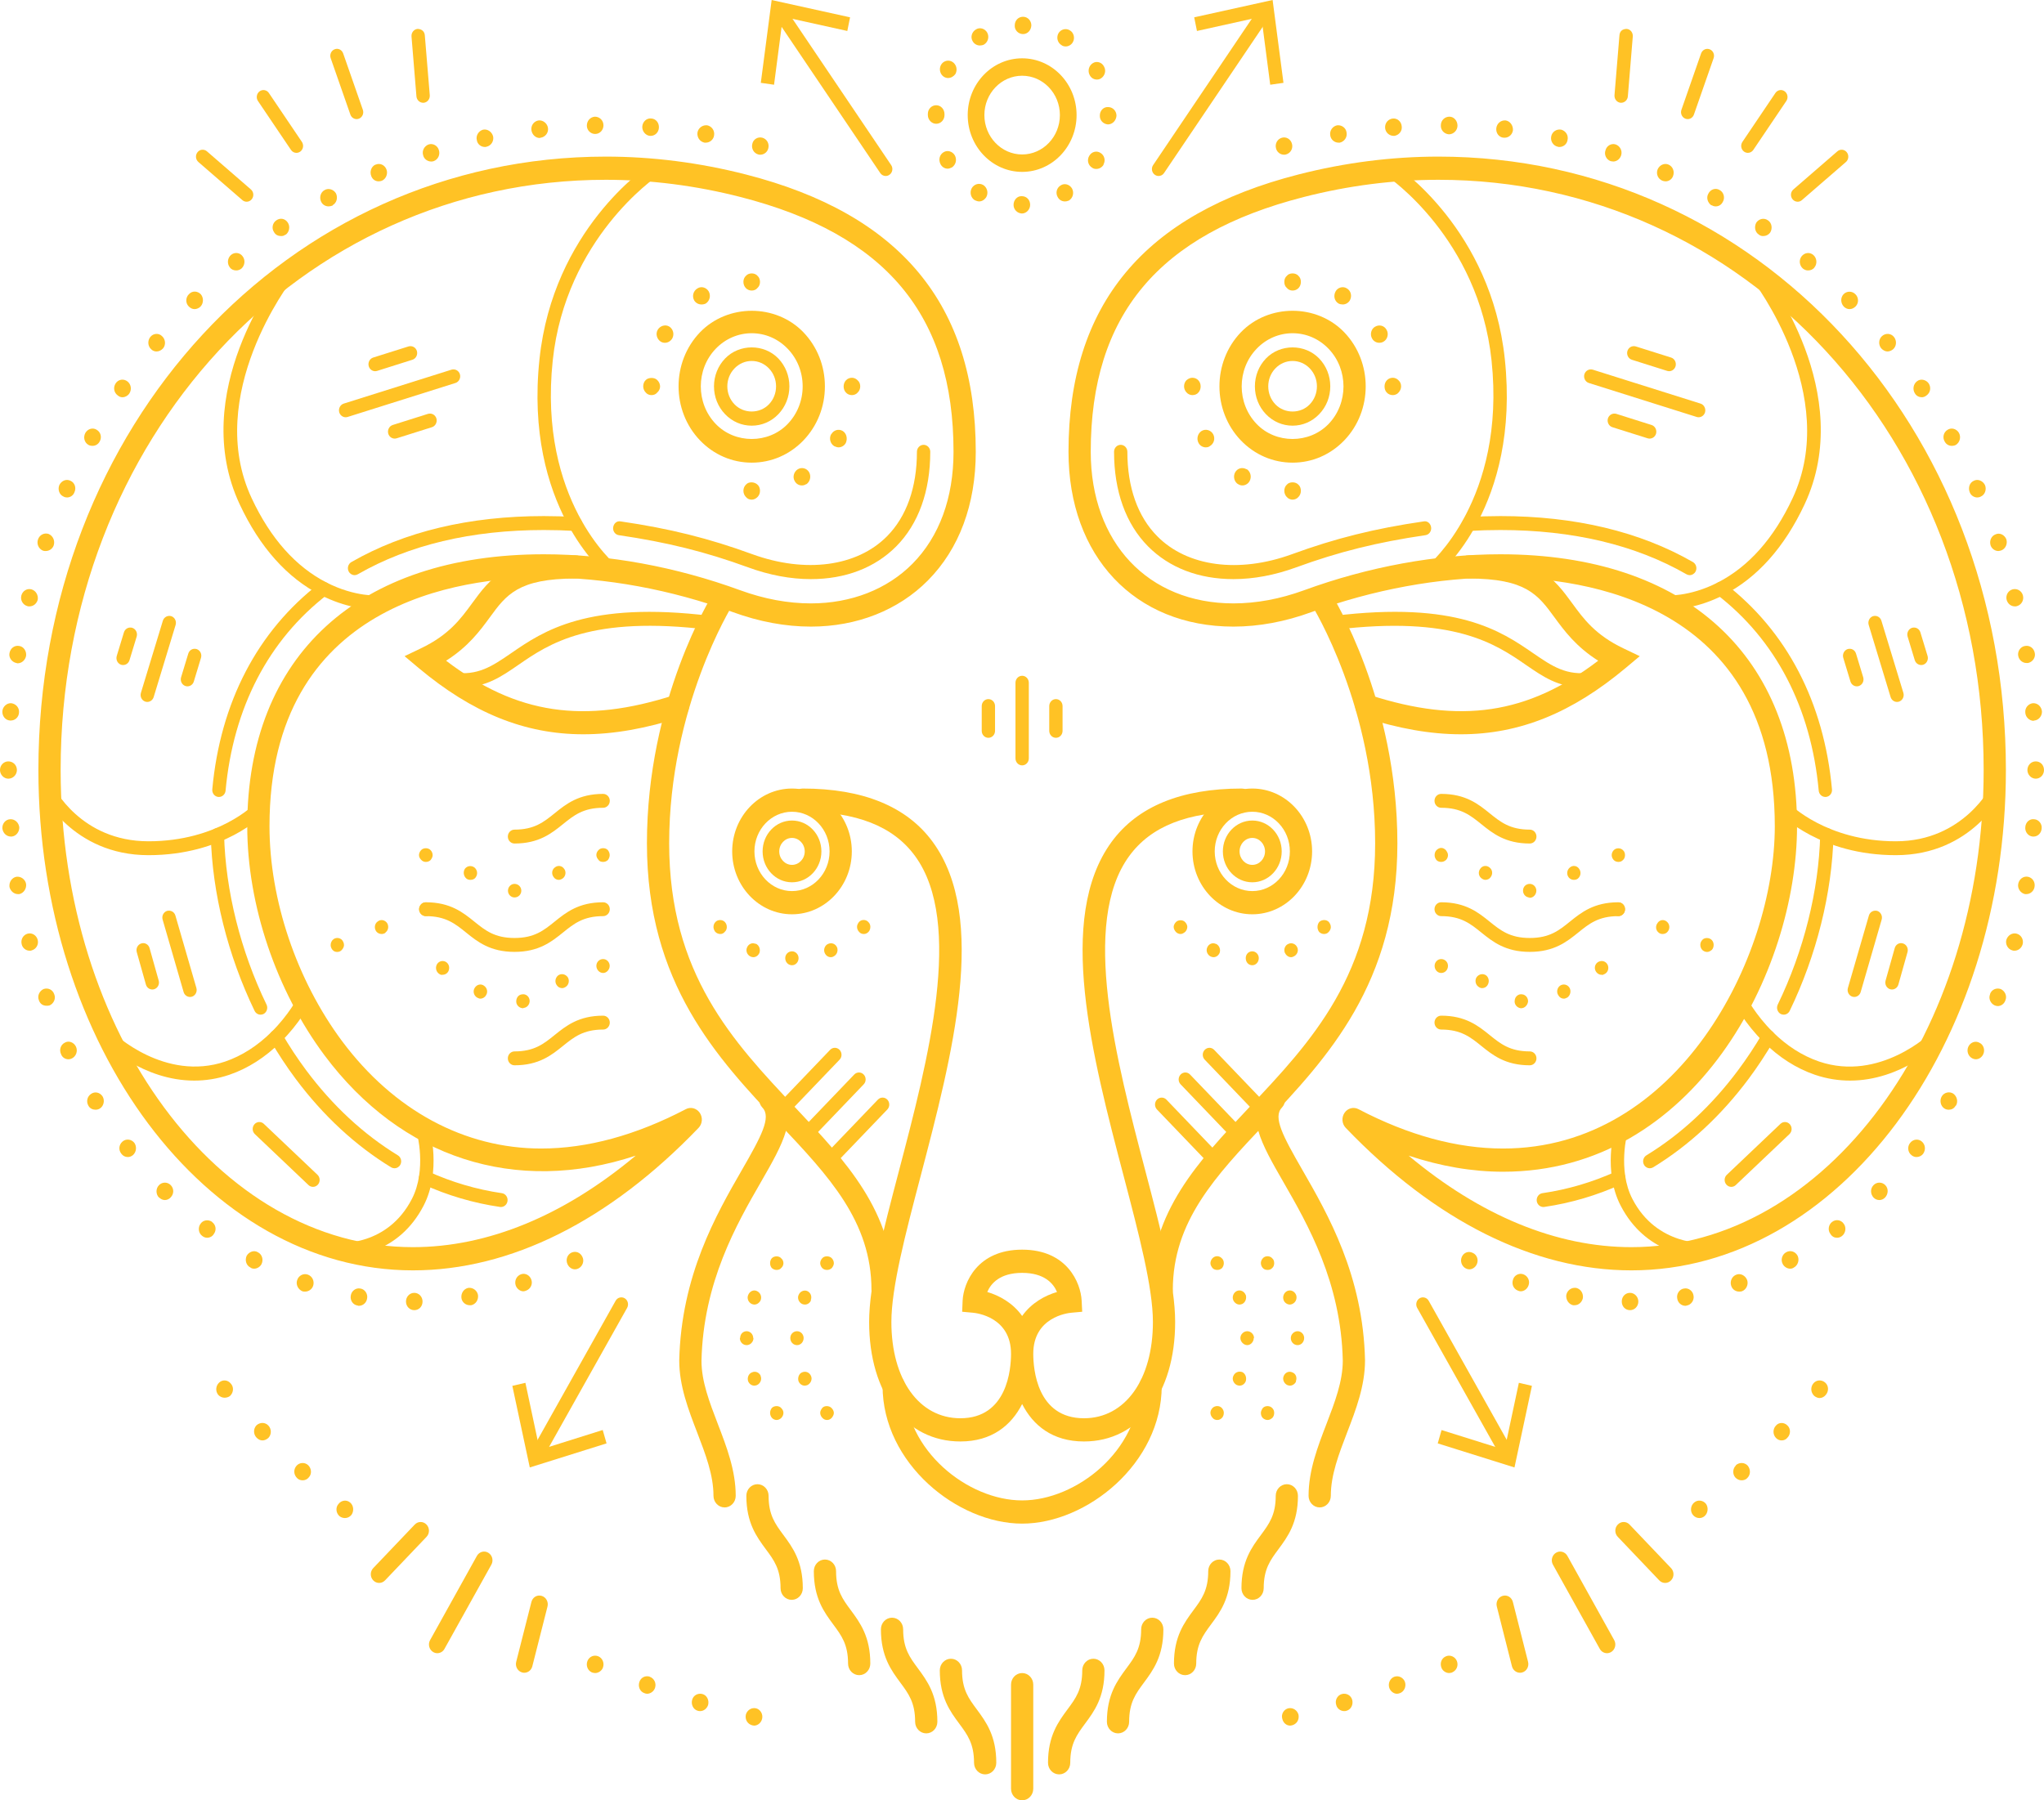 <svg width="84" height="74" viewBox="0 0 84 74" fill="none" xmlns="http://www.w3.org/2000/svg">
<path d="M32.547 33.366C31.697 33.366 31.004 34.097 31.004 34.996C31.004 35.896 31.697 36.627 32.547 36.627C33.399 36.627 34.092 35.896 34.092 34.996C34.092 34.097 33.399 33.366 32.547 33.366ZM32.547 37.581C31.192 37.581 30.09 36.421 30.09 34.996C30.09 33.572 31.192 32.412 32.547 32.412C33.902 32.412 35.006 33.572 35.006 34.996C35.006 36.421 33.902 37.581 32.547 37.581Z" fill="#FFC225"/>
<path d="M35.499 38.391C35.425 38.391 35.352 38.364 35.304 38.302C35.255 38.251 35.22 38.175 35.22 38.097C35.22 38.022 35.255 37.959 35.304 37.894C35.401 37.792 35.584 37.779 35.694 37.908C35.742 37.959 35.768 38.022 35.768 38.097C35.768 38.175 35.742 38.251 35.694 38.302C35.633 38.364 35.573 38.391 35.499 38.391Z" fill="#FFC225"/>
<path d="M30.845 39.318C30.709 39.256 30.637 39.09 30.698 38.949C30.758 38.797 30.917 38.733 31.052 38.797V38.785C31.198 38.848 31.259 39.014 31.21 39.166C31.16 39.281 31.063 39.345 30.954 39.345C30.917 39.345 30.88 39.332 30.845 39.318ZM33.891 39.166C33.829 39.027 33.902 38.848 34.036 38.797C34.182 38.733 34.341 38.797 34.403 38.949C34.452 39.09 34.39 39.256 34.245 39.318C34.245 39.318 34.245 39.318 34.257 39.318C34.219 39.332 34.182 39.345 34.147 39.345C34.036 39.345 33.94 39.281 33.891 39.166ZM32.27 39.382C32.27 39.23 32.391 39.103 32.55 39.103C32.696 39.103 32.818 39.23 32.818 39.382C32.818 39.548 32.696 39.675 32.55 39.675C32.391 39.675 32.27 39.548 32.27 39.382Z" fill="#FFC225"/>
<path d="M29.601 38.391C29.515 38.391 29.442 38.353 29.393 38.302C29.357 38.251 29.321 38.175 29.321 38.11C29.321 38.022 29.345 37.959 29.405 37.894C29.503 37.792 29.687 37.792 29.785 37.894C29.844 37.959 29.869 38.022 29.869 38.11C29.869 38.175 29.844 38.251 29.785 38.302C29.736 38.364 29.675 38.391 29.601 38.391Z" fill="#FFC225"/>
<path d="M31.917 58.367C31.856 58.367 31.782 58.341 31.733 58.29C31.672 58.227 31.648 58.151 31.648 58.074C31.648 57.999 31.672 57.935 31.721 57.87C31.82 57.77 32.026 57.77 32.112 57.884C32.161 57.935 32.196 57.999 32.196 58.074C32.196 58.151 32.161 58.227 32.112 58.278C32.063 58.329 31.989 58.367 31.917 58.367Z" fill="#FFC225"/>
<path d="M30.893 53.599C30.758 53.535 30.685 53.369 30.747 53.23C30.807 53.078 30.965 53.001 31.101 53.065C31.247 53.129 31.319 53.294 31.259 53.446C31.21 53.548 31.112 53.623 31.003 53.623C30.965 53.623 30.929 53.612 30.893 53.599ZM30.405 54.998C30.405 54.998 30.405 54.998 30.417 54.998C30.417 54.844 30.527 54.718 30.685 54.718C30.831 54.718 30.954 54.844 30.954 54.998H30.965C30.965 55.162 30.831 55.29 30.685 55.29C30.527 55.29 30.405 55.162 30.405 54.998ZM30.747 56.778C30.698 56.638 30.758 56.46 30.906 56.409C31.038 56.346 31.198 56.409 31.259 56.548V56.562C31.319 56.7 31.247 56.866 31.112 56.931C31.075 56.943 31.038 56.956 31.003 56.956C30.893 56.956 30.796 56.892 30.747 56.778Z" fill="#FFC225"/>
<path d="M31.917 52.199C31.843 52.199 31.782 52.175 31.721 52.124C31.672 52.073 31.648 51.997 31.648 51.921C31.648 51.844 31.672 51.767 31.721 51.716C31.82 51.614 32.026 51.614 32.112 51.73C32.161 51.767 32.196 51.844 32.196 51.921C32.196 51.997 32.161 52.073 32.099 52.124C32.063 52.175 31.989 52.199 31.917 52.199Z" fill="#FFC225"/>
<path d="M33.989 58.367C33.914 58.367 33.853 58.341 33.794 58.278C33.745 58.227 33.707 58.151 33.707 58.074C33.707 57.999 33.745 57.935 33.794 57.87C33.878 57.77 34.085 57.77 34.182 57.884C34.231 57.935 34.268 58.011 34.268 58.074C34.268 58.151 34.231 58.215 34.182 58.278C34.122 58.341 34.061 58.367 33.989 58.367Z" fill="#FFC225"/>
<path d="M32.964 53.599C32.831 53.535 32.757 53.369 32.818 53.23C32.88 53.078 33.038 53.014 33.171 53.065C33.317 53.129 33.379 53.294 33.317 53.446H33.331C33.282 53.561 33.184 53.623 33.075 53.623C33.038 53.623 33 53.612 32.964 53.599ZM32.478 54.998C32.478 54.844 32.598 54.718 32.757 54.718C32.903 54.718 33.026 54.844 33.026 54.998C33.026 55.162 32.903 55.29 32.757 55.29C32.598 55.29 32.478 55.162 32.478 54.998ZM32.818 56.778C32.77 56.638 32.831 56.46 32.964 56.409C33.11 56.346 33.269 56.409 33.331 56.562C33.392 56.7 33.317 56.866 33.184 56.931C33.147 56.943 33.11 56.956 33.075 56.956C32.964 56.956 32.866 56.892 32.818 56.778Z" fill="#FFC225"/>
<path d="M33.989 52.199C33.914 52.199 33.843 52.175 33.794 52.124C33.745 52.073 33.707 51.997 33.707 51.921C33.707 51.844 33.745 51.767 33.794 51.716C33.878 51.614 34.085 51.614 34.182 51.716C34.231 51.767 34.268 51.844 34.268 51.921C34.268 51.997 34.231 52.06 34.182 52.124C34.122 52.175 34.061 52.199 33.989 52.199Z" fill="#FFC225"/>
<path d="M52.096 58.367C52.011 58.367 51.938 58.329 51.889 58.278C51.84 58.227 51.817 58.151 51.817 58.074C51.817 58.011 51.853 57.935 51.901 57.87C51.999 57.77 52.194 57.77 52.291 57.884C52.34 57.935 52.364 57.999 52.364 58.074C52.364 58.151 52.34 58.227 52.291 58.278C52.232 58.329 52.171 58.367 52.096 58.367Z" fill="#FFC225"/>
<path d="M52.754 53.446C52.694 53.294 52.767 53.129 52.901 53.065C53.047 53.001 53.205 53.078 53.266 53.23C53.315 53.369 53.254 53.535 53.108 53.599C53.085 53.612 53.036 53.623 53.01 53.623C52.901 53.623 52.791 53.548 52.754 53.446ZM53.047 54.998C53.047 54.844 53.182 54.718 53.327 54.718C53.473 54.718 53.596 54.844 53.596 54.998C53.596 55.162 53.473 55.29 53.327 55.29C53.169 55.29 53.047 55.162 53.047 54.998ZM52.901 56.931C52.767 56.866 52.694 56.7 52.754 56.562C52.815 56.409 52.974 56.346 53.108 56.409C53.254 56.46 53.315 56.625 53.254 56.778H53.266C53.218 56.892 53.108 56.956 53.01 56.956C52.974 56.956 52.938 56.943 52.901 56.931Z" fill="#FFC225"/>
<path d="M52.096 52.199C52.011 52.199 51.938 52.175 51.889 52.111C51.853 52.073 51.817 51.997 51.817 51.921C51.817 51.87 51.828 51.793 51.901 51.716C51.987 51.614 52.194 51.603 52.291 51.73C52.34 51.767 52.364 51.844 52.364 51.921C52.364 51.997 52.34 52.073 52.28 52.124C52.232 52.175 52.171 52.199 52.096 52.199Z" fill="#FFC225"/>
<path d="M50.025 58.367C49.952 58.367 49.878 58.341 49.831 58.278C49.782 58.227 49.744 58.151 49.744 58.074C49.744 58.023 49.757 57.948 49.831 57.87C49.941 57.77 50.11 57.77 50.208 57.87C50.281 57.948 50.294 58.023 50.294 58.074C50.294 58.151 50.268 58.227 50.22 58.278C50.159 58.341 50.099 58.367 50.025 58.367Z" fill="#FFC225"/>
<path d="M50.683 53.446C50.622 53.294 50.696 53.129 50.829 53.065C50.975 53.001 51.134 53.078 51.194 53.23V53.218C51.243 53.369 51.182 53.535 51.05 53.599C51.013 53.612 50.975 53.623 50.939 53.623C50.829 53.623 50.731 53.548 50.683 53.446ZM50.975 54.998C50.975 54.844 51.111 54.718 51.257 54.718C51.402 54.718 51.536 54.844 51.536 54.998H51.524C51.524 55.15 51.402 55.29 51.257 55.29C51.111 55.29 50.975 55.15 50.975 54.998ZM50.829 56.931C50.696 56.866 50.622 56.7 50.683 56.562C50.745 56.409 50.903 56.346 51.05 56.397C51.182 56.46 51.243 56.625 51.194 56.778C51.146 56.892 51.05 56.956 50.939 56.956C50.903 56.956 50.865 56.943 50.829 56.931Z" fill="#FFC225"/>
<path d="M50.025 52.199C49.952 52.199 49.878 52.175 49.831 52.124C49.782 52.06 49.744 51.997 49.744 51.921C49.744 51.844 49.782 51.767 49.831 51.716C49.941 51.603 50.11 51.614 50.208 51.716C50.268 51.767 50.294 51.844 50.294 51.921C50.294 51.997 50.268 52.06 50.22 52.124C50.159 52.175 50.099 52.199 50.025 52.199Z" fill="#FFC225"/>
<path d="M32.547 34.442C32.26 34.442 32.024 34.691 32.024 34.996C32.024 35.301 32.26 35.55 32.547 35.55C32.836 35.55 33.071 35.301 33.071 34.996C33.071 34.691 32.836 34.442 32.547 34.442ZM32.547 36.266C31.881 36.266 31.34 35.697 31.34 34.996C31.34 34.295 31.881 33.727 32.547 33.727C33.214 33.727 33.756 34.295 33.756 34.996C33.756 35.697 33.214 36.266 32.547 36.266Z" fill="#FFC225"/>
<path d="M24.117 5.165C24.117 4.962 24.263 4.809 24.447 4.796C24.641 4.796 24.8 4.949 24.8 5.151C24.8 5.343 24.654 5.507 24.458 5.507C24.275 5.507 24.117 5.355 24.117 5.165ZM26.712 5.585C26.531 5.571 26.384 5.394 26.395 5.203C26.408 5 26.579 4.847 26.761 4.871C26.761 4.871 26.761 4.871 26.773 4.871C26.956 4.885 27.091 5.049 27.078 5.253C27.066 5.445 26.919 5.585 26.738 5.585C26.738 5.585 26.724 5.585 26.712 5.585ZM21.838 5.343C21.815 5.151 21.948 4.974 22.142 4.949C22.325 4.935 22.496 5.076 22.521 5.267C22.545 5.469 22.398 5.636 22.217 5.661C22.203 5.661 22.191 5.672 22.179 5.672C22.01 5.672 21.863 5.534 21.838 5.343ZM28.955 5.864C28.761 5.825 28.638 5.648 28.663 5.445C28.699 5.253 28.881 5.127 29.066 5.151C29.247 5.189 29.382 5.367 29.345 5.571C29.321 5.736 29.175 5.864 29.003 5.864C28.991 5.864 28.968 5.864 28.955 5.864ZM19.596 5.763C19.547 5.571 19.67 5.381 19.852 5.33C20.035 5.292 20.217 5.418 20.266 5.61C20.302 5.801 20.182 5.99 19.998 6.03C19.974 6.041 19.949 6.041 19.926 6.041C19.766 6.041 19.621 5.928 19.596 5.763ZM31.16 6.348C30.977 6.297 30.868 6.105 30.917 5.915C30.954 5.723 31.149 5.61 31.331 5.661C31.515 5.712 31.623 5.903 31.575 6.093C31.538 6.257 31.392 6.359 31.247 6.359C31.21 6.359 31.185 6.359 31.16 6.348ZM17.391 6.386C17.329 6.195 17.44 6.003 17.609 5.939C17.793 5.877 17.987 5.99 18.036 6.17C18.098 6.359 18 6.564 17.816 6.626C17.78 6.639 17.744 6.639 17.719 6.639C17.573 6.639 17.426 6.538 17.391 6.386ZM15.258 7.238C15.184 7.058 15.258 6.842 15.428 6.767C15.428 6.767 15.428 6.767 15.44 6.767C15.612 6.69 15.806 6.779 15.879 6.957C15.952 7.136 15.868 7.352 15.696 7.428C15.661 7.441 15.612 7.454 15.563 7.454C15.428 7.454 15.307 7.376 15.258 7.238ZM13.198 8.293C13.112 8.114 13.175 7.898 13.344 7.81C13.502 7.721 13.71 7.785 13.807 7.949C13.894 8.128 13.833 8.344 13.673 8.432V8.446C13.612 8.471 13.563 8.483 13.502 8.483C13.382 8.483 13.259 8.42 13.198 8.293ZM11.26 9.538C11.152 9.385 11.2 9.158 11.358 9.056C11.516 8.942 11.723 8.98 11.833 9.158C11.93 9.31 11.894 9.538 11.735 9.654V9.64C11.675 9.692 11.614 9.703 11.554 9.703C11.431 9.703 11.321 9.654 11.26 9.538ZM9.444 10.989C9.324 10.836 9.347 10.607 9.493 10.48C9.639 10.353 9.859 10.379 9.968 10.531C10.09 10.684 10.066 10.911 9.921 11.04C9.859 11.089 9.786 11.116 9.712 11.116C9.603 11.116 9.505 11.077 9.444 10.989ZM7.752 12.591C7.616 12.451 7.629 12.222 7.763 12.094C7.898 11.943 8.116 11.955 8.251 12.094C8.372 12.235 8.372 12.463 8.238 12.604C8.177 12.666 8.08 12.706 7.995 12.706C7.909 12.706 7.824 12.666 7.752 12.591ZM6.216 14.358C6.07 14.231 6.057 14.001 6.178 13.85C6.3 13.697 6.521 13.683 6.654 13.812C6.8 13.938 6.826 14.168 6.702 14.319C6.631 14.397 6.533 14.447 6.434 14.447C6.361 14.447 6.277 14.422 6.216 14.358ZM4.838 16.253C4.68 16.139 4.644 15.922 4.754 15.757C4.862 15.591 5.082 15.554 5.24 15.68C5.386 15.794 5.423 16.012 5.314 16.176C5.254 16.266 5.143 16.329 5.033 16.329C4.96 16.329 4.9 16.304 4.838 16.253ZM3.633 18.286C3.461 18.185 3.412 17.968 3.51 17.792C3.607 17.626 3.814 17.563 3.973 17.665C4.145 17.765 4.193 17.983 4.096 18.148C4.035 18.262 3.924 18.326 3.802 18.326C3.741 18.326 3.681 18.313 3.633 18.286ZM2.609 20.41C2.437 20.335 2.365 20.119 2.437 19.941C2.523 19.763 2.719 19.672 2.9 19.763C3.072 19.839 3.144 20.055 3.059 20.233C3.01 20.373 2.877 20.448 2.754 20.448C2.705 20.448 2.657 20.437 2.609 20.41ZM1.767 22.635C1.584 22.56 1.5 22.355 1.56 22.179C1.621 21.988 1.816 21.885 2 21.948C2.181 22.026 2.268 22.23 2.207 22.419C2.158 22.56 2.023 22.649 1.877 22.649C1.84 22.649 1.805 22.649 1.767 22.635ZM1.121 24.913C0.94 24.86 0.829 24.671 0.877 24.479C0.926 24.29 1.109 24.174 1.293 24.225C1.475 24.277 1.584 24.467 1.549 24.658C1.5 24.823 1.365 24.925 1.206 24.925C1.182 24.925 1.147 24.925 1.121 24.913ZM0.67 27.252C0.489 27.214 0.353 27.035 0.39 26.845C0.428 26.642 0.597 26.515 0.793 26.552C0.975 26.578 1.098 26.768 1.072 26.96C1.037 27.138 0.891 27.265 0.719 27.265C0.707 27.265 0.684 27.252 0.67 27.252ZM0.414 29.617C0.219 29.605 0.085 29.427 0.097 29.236C0.11 29.045 0.282 28.891 0.463 28.905C0.658 28.929 0.804 29.095 0.781 29.299C0.768 29.477 0.622 29.617 0.44 29.617C0.428 29.617 0.428 29.617 0.414 29.617ZM0 31.652C0 31.448 0.158 31.296 0.341 31.296C0.537 31.296 0.695 31.448 0.695 31.652C0.695 31.843 0.537 32.007 0.341 32.007C0.158 32.007 0 31.843 0 31.652ZM0.097 34.055C0.085 33.863 0.219 33.686 0.414 33.674C0.597 33.66 0.768 33.8 0.793 34.004V33.992C0.804 34.195 0.658 34.373 0.477 34.386C0.463 34.386 0.451 34.386 0.451 34.386C0.268 34.386 0.123 34.246 0.097 34.055ZM0.39 36.457C0.366 36.254 0.489 36.077 0.67 36.039C0.853 36.013 1.037 36.139 1.072 36.331C1.098 36.521 0.975 36.713 0.793 36.751C0.768 36.751 0.745 36.751 0.732 36.751C0.573 36.751 0.428 36.622 0.39 36.457ZM0.891 38.811C0.842 38.62 0.951 38.428 1.133 38.378C1.316 38.328 1.5 38.442 1.549 38.631C1.598 38.823 1.487 39.014 1.304 39.064C1.28 39.078 1.255 39.078 1.219 39.078C1.072 39.078 0.926 38.976 0.891 38.811ZM1.598 41.112C1.523 40.934 1.621 40.731 1.791 40.653C1.974 40.59 2.169 40.68 2.23 40.871C2.304 41.049 2.207 41.252 2.035 41.328C1.986 41.34 1.951 41.34 1.913 41.34C1.767 41.34 1.646 41.265 1.598 41.112ZM2.512 43.337C2.425 43.16 2.486 42.943 2.67 42.854C2.827 42.764 3.034 42.842 3.121 43.02C3.205 43.196 3.132 43.414 2.961 43.502C2.914 43.528 2.865 43.541 2.816 43.541C2.681 43.541 2.56 43.465 2.512 43.337ZM3.633 45.448C3.535 45.283 3.584 45.067 3.741 44.965C3.9 44.851 4.107 44.901 4.216 45.067C4.314 45.232 4.265 45.461 4.107 45.563C4.046 45.601 3.986 45.614 3.924 45.614C3.814 45.614 3.692 45.563 3.633 45.448ZM4.984 47.419C4.862 47.265 4.887 47.05 5.033 46.923C5.179 46.795 5.399 46.822 5.52 46.974C5.63 47.127 5.607 47.356 5.461 47.481C5.399 47.532 5.325 47.559 5.254 47.559C5.143 47.559 5.046 47.508 4.984 47.419ZM6.544 49.224C6.544 49.224 6.544 49.224 6.533 49.224C6.398 49.085 6.398 48.855 6.533 48.716C6.666 48.576 6.886 48.576 7.019 48.716C7.153 48.855 7.153 49.071 7.019 49.212C6.958 49.287 6.861 49.327 6.777 49.327C6.69 49.327 6.605 49.287 6.544 49.224ZM8.311 50.802C8.154 50.687 8.128 50.458 8.238 50.306C8.349 50.14 8.567 50.115 8.725 50.229H8.714C8.872 50.343 8.909 50.559 8.786 50.725C8.725 50.826 8.616 50.877 8.518 50.877C8.445 50.877 8.372 50.852 8.311 50.802ZM10.287 52.097C10.115 52.01 10.054 51.793 10.139 51.614C10.238 51.449 10.444 51.374 10.602 51.475C10.773 51.563 10.835 51.779 10.748 51.959C10.689 52.073 10.566 52.148 10.444 52.148C10.395 52.148 10.335 52.137 10.287 52.097ZM23.326 51.971C23.239 51.793 23.3 51.577 23.484 51.488C23.654 51.412 23.849 51.475 23.935 51.665C24.019 51.83 23.947 52.048 23.775 52.137C23.727 52.162 23.678 52.175 23.63 52.175C23.507 52.175 23.387 52.097 23.326 51.971ZM21.193 52.835C21.131 52.645 21.229 52.442 21.411 52.378C21.582 52.315 21.777 52.415 21.838 52.607C21.899 52.784 21.802 52.987 21.619 53.051C21.582 53.065 21.545 53.078 21.51 53.078C21.375 53.078 21.241 52.976 21.193 52.835ZM12.43 53.078C12.247 53.001 12.15 52.798 12.212 52.619C12.272 52.429 12.468 52.328 12.649 52.391C12.832 52.455 12.931 52.658 12.87 52.849C12.821 53.001 12.675 53.09 12.54 53.09C12.503 53.09 12.468 53.09 12.43 53.078ZM18.963 53.356C18.938 53.153 19.061 52.976 19.242 52.937C19.426 52.912 19.608 53.038 19.644 53.23C19.67 53.434 19.547 53.612 19.365 53.65C19.34 53.65 19.317 53.65 19.303 53.65C19.133 53.65 18.986 53.522 18.963 53.356ZM14.698 53.663C14.503 53.637 14.38 53.446 14.416 53.254C14.442 53.065 14.623 52.925 14.807 52.963C14.989 52.987 15.123 53.179 15.087 53.369C15.063 53.548 14.916 53.674 14.747 53.674C14.733 53.674 14.709 53.674 14.698 53.663ZM16.684 53.497C16.684 53.305 16.831 53.141 17.024 53.141C17.219 53.141 17.365 53.305 17.365 53.497C17.365 53.701 17.219 53.853 17.024 53.853C16.841 53.853 16.684 53.701 16.684 53.497Z" fill="#FFC225"/>
<path d="M24.9 7.39C12.335 7.39 2.492 18.046 2.492 31.648C2.492 42.464 8.986 51.263 16.969 51.263C20.044 51.263 23.171 49.971 26.124 47.502C21.18 49.137 16.481 47.591 13.338 43.381C11.349 40.713 10.161 37.192 10.161 33.961C10.161 26.962 14.719 22.783 22.352 22.783C24.985 22.783 27.777 23.295 30.424 24.263C31.407 24.621 32.381 24.802 33.323 24.802C33.325 24.802 33.325 24.802 33.325 24.802C34.975 24.802 36.458 24.223 37.498 23.173C38.602 22.057 39.186 20.465 39.186 18.57C39.186 12.953 36.403 9.626 30.429 8.097C28.595 7.628 26.735 7.39 24.9 7.39ZM16.969 52.217C8.483 52.217 1.578 42.989 1.578 31.648C1.578 17.511 11.822 6.437 24.9 6.437C26.809 6.437 28.741 6.683 30.646 7.17C37.007 8.797 40.1 12.526 40.1 18.57C40.1 20.729 39.421 22.559 38.135 23.857C36.922 25.082 35.215 25.756 33.325 25.756C33.325 25.756 33.325 25.756 33.323 25.756C32.278 25.756 31.202 25.556 30.122 25.162C27.57 24.23 24.884 23.736 22.352 23.736C18.962 23.736 11.075 24.735 11.075 33.961C11.075 36.986 12.191 40.288 14.059 42.796C16.182 45.642 19.089 47.209 22.242 47.209C24.133 47.209 26.131 46.665 28.181 45.593C28.381 45.485 28.624 45.55 28.756 45.739C28.888 45.93 28.868 46.191 28.71 46.358C25.034 50.19 20.975 52.217 16.969 52.217Z" fill="#FFC225"/>
<path d="M20.586 49.613C20.574 49.613 20.561 49.613 20.547 49.61C19.455 49.451 18.39 49.137 17.38 48.677C17.241 48.613 17.178 48.444 17.239 48.3C17.298 48.156 17.459 48.089 17.599 48.153C18.565 48.592 19.582 48.892 20.624 49.044C20.774 49.065 20.879 49.211 20.857 49.367C20.838 49.51 20.72 49.613 20.586 49.613Z" fill="#FFC225"/>
<path d="M16.213 48.021C16.165 48.021 16.118 48.008 16.075 47.983C14.599 47.081 13.279 45.856 12.151 44.346C11.78 43.847 11.432 43.318 11.111 42.77C11.034 42.636 11.075 42.459 11.204 42.377C11.333 42.292 11.501 42.337 11.581 42.473C11.889 43.003 12.226 43.513 12.584 43.994C13.669 45.448 14.937 46.624 16.35 47.488C16.482 47.569 16.526 47.743 16.449 47.88C16.398 47.971 16.306 48.021 16.213 48.021Z" fill="#FFC225"/>
<path d="M10.708 41.707C10.608 41.707 10.512 41.65 10.463 41.551C9.361 39.27 8.72 36.706 8.662 34.334C8.657 34.175 8.777 34.044 8.928 34.04C9.092 34.008 9.204 34.161 9.209 34.318C9.268 36.61 9.886 39.087 10.953 41.293C11.021 41.434 10.966 41.606 10.832 41.678C10.792 41.698 10.749 41.707 10.708 41.707Z" fill="#FFC225"/>
<path d="M8.997 32.758C8.989 32.758 8.979 32.758 8.97 32.757C8.819 32.743 8.71 32.603 8.724 32.445C9.054 28.87 10.58 25.94 13.137 23.973C13.258 23.876 13.431 23.904 13.521 24.033C13.611 24.161 13.585 24.339 13.463 24.432C11.035 26.301 9.585 29.092 9.27 32.5C9.257 32.647 9.137 32.758 8.997 32.758Z" fill="#FFC225"/>
<path d="M14.571 23.641C14.475 23.641 14.381 23.586 14.331 23.492C14.258 23.355 14.306 23.181 14.44 23.103C16.623 21.849 19.285 21.213 22.351 21.213C22.786 21.213 23.227 21.227 23.669 21.252C23.82 21.261 23.936 21.395 23.928 21.554C23.919 21.711 23.814 21.829 23.639 21.824C23.208 21.798 22.777 21.786 22.351 21.786C19.38 21.786 16.806 22.397 14.704 23.605C14.661 23.63 14.616 23.641 14.571 23.641Z" fill="#FFC225"/>
<path d="M33.323 23.804C32.489 23.804 31.62 23.641 30.74 23.319C28.995 22.681 27.407 22.287 25.431 21.998C25.282 21.978 25.177 21.831 25.199 21.675C25.22 21.52 25.347 21.399 25.508 21.432C27.52 21.725 29.14 22.129 30.92 22.781C33.102 23.572 35.216 23.291 36.452 22.044C37.256 21.233 37.682 20.03 37.682 18.57C37.682 18.412 37.806 18.284 37.957 18.284C38.108 18.284 38.23 18.412 38.23 18.57C38.23 20.189 37.747 21.533 36.833 22.457C35.958 23.338 34.745 23.804 33.323 23.804Z" fill="#FFC225"/>
<path d="M36.271 53.505C36.019 53.505 35.814 53.291 35.814 53.028C35.814 50.204 34.061 48.346 32.03 46.196C29.479 43.49 26.586 40.424 26.586 34.665C26.586 28.779 29.223 24.532 29.334 24.356C29.474 24.134 29.756 24.072 29.967 24.218C30.178 24.364 30.237 24.66 30.098 24.88C30.072 24.92 27.5 29.077 27.5 34.665C27.5 40.033 30.134 42.825 32.684 45.526C34.764 47.732 36.728 49.814 36.728 53.028C36.728 53.291 36.523 53.505 36.271 53.505Z" fill="#FFC225"/>
<path d="M47.741 53.505C47.489 53.505 47.284 53.291 47.284 53.028C47.284 49.814 49.248 47.732 51.329 45.526C53.878 42.825 56.513 40.033 56.513 34.665C56.513 29.077 53.94 24.92 53.913 24.88C53.776 24.66 53.834 24.364 54.045 24.218C54.256 24.077 54.538 24.136 54.677 24.356C54.789 24.532 57.427 28.779 57.427 34.665C57.427 40.424 54.534 43.49 51.981 46.196C49.95 48.346 48.198 50.204 48.198 53.028C48.198 53.291 47.993 53.505 47.741 53.505Z" fill="#FFC225"/>
<path d="M51.465 33.366C50.612 33.366 49.92 34.097 49.92 34.996C49.92 35.896 50.612 36.627 51.465 36.627C52.316 36.627 53.008 35.896 53.008 34.996C53.008 34.097 52.316 33.366 51.465 33.366ZM51.465 37.581C50.109 37.581 49.006 36.421 49.006 34.996C49.006 33.572 50.109 32.412 51.465 32.412C52.82 32.412 53.922 33.572 53.922 34.996C53.922 36.421 52.82 37.581 51.465 37.581Z" fill="#FFC225"/>
<path d="M48.515 38.391C48.453 38.391 48.38 38.364 48.331 38.313C48.271 38.251 48.233 38.175 48.233 38.097C48.233 38.035 48.271 37.959 48.32 37.908C48.404 37.806 48.612 37.792 48.709 37.908C48.757 37.959 48.794 38.035 48.794 38.097C48.794 38.175 48.757 38.251 48.709 38.302C48.635 38.364 48.576 38.391 48.515 38.391Z" fill="#FFC225"/>
<path d="M52.803 39.166C52.742 39.014 52.815 38.848 52.949 38.797C53.085 38.733 53.254 38.797 53.315 38.949C53.376 39.09 53.303 39.256 53.157 39.318C53.133 39.332 53.096 39.345 53.059 39.345C52.949 39.345 52.852 39.267 52.803 39.166ZM49.757 39.318C49.623 39.256 49.549 39.09 49.61 38.949C49.671 38.797 49.831 38.733 49.964 38.797C49.964 38.797 49.964 38.797 49.976 38.797C50.11 38.862 50.171 39.027 50.122 39.166C50.073 39.281 49.976 39.345 49.866 39.345C49.831 39.345 49.794 39.332 49.757 39.318ZM51.195 39.382C51.195 39.23 51.305 39.103 51.464 39.103C51.61 39.103 51.731 39.23 51.731 39.382C51.731 39.548 51.61 39.675 51.464 39.675C51.305 39.675 51.195 39.548 51.195 39.382Z" fill="#FFC225"/>
<path d="M54.413 38.391C54.339 38.391 54.278 38.364 54.217 38.313C54.168 38.251 54.144 38.175 54.144 38.11C54.144 38.022 54.168 37.959 54.217 37.894C54.326 37.792 54.51 37.792 54.608 37.894C54.657 37.959 54.692 38.022 54.692 38.11C54.692 38.175 54.657 38.251 54.608 38.302C54.559 38.364 54.485 38.391 54.413 38.391Z" fill="#FFC225"/>
<path d="M40.573 53.106C41.062 53.249 41.622 53.552 42.006 54.092C42.389 53.552 42.949 53.249 43.439 53.106C43.291 52.756 42.92 52.32 42.006 52.32C41.092 52.32 40.722 52.755 40.573 53.106ZM44.546 59.25C43.256 59.25 42.453 58.591 42.006 57.711C41.559 58.591 40.756 59.25 39.467 59.25C37.224 59.25 35.718 57.276 35.718 54.337C35.718 52.794 36.287 50.626 36.946 48.116C38.137 43.583 39.619 37.938 37.604 35.184C36.71 33.961 35.199 33.366 32.985 33.366C32.732 33.366 32.528 33.152 32.528 32.889C32.528 32.626 32.732 32.412 32.985 32.412C35.468 32.412 37.267 33.15 38.331 34.606C40.619 37.735 39.135 43.386 37.827 48.369C37.212 50.71 36.632 52.923 36.632 54.337C36.632 56.704 37.77 58.296 39.467 58.296C41.399 58.296 41.549 56.268 41.549 55.645C41.549 54.142 40.142 53.972 39.981 53.958L39.541 53.918L39.56 53.459C39.596 52.734 40.153 51.366 42.006 51.366C43.857 51.366 44.414 52.734 44.451 53.458L44.474 53.918L44.032 53.958C43.871 53.972 42.463 54.142 42.463 55.645C42.463 56.268 42.613 58.296 44.546 58.296C46.241 58.296 47.38 56.704 47.38 54.337C47.38 52.923 46.799 50.71 46.185 48.369C44.876 43.386 43.393 37.735 45.681 34.606C46.745 33.15 48.544 32.412 51.028 32.412C51.28 32.412 51.485 32.626 51.485 32.889C51.485 33.152 51.28 33.366 51.028 33.366C48.813 33.366 47.302 33.961 46.408 35.184C44.393 37.938 45.875 43.583 47.066 48.116C47.725 50.626 48.294 52.794 48.294 54.337C48.294 57.276 46.788 59.25 44.546 59.25Z" fill="#FFC225"/>
<path d="M51.465 34.442C51.175 34.442 50.941 34.691 50.941 34.996C50.941 35.301 51.175 35.55 51.465 35.55C51.753 35.55 51.987 35.301 51.987 34.996C51.987 34.691 51.753 34.442 51.465 34.442ZM51.465 36.266C50.798 36.266 50.255 35.697 50.255 34.996C50.255 34.295 50.798 33.727 51.465 33.727C52.13 33.727 52.673 34.295 52.673 34.996C52.673 35.697 52.13 36.266 51.465 36.266Z" fill="#FFC225"/>
<path d="M42.006 62.627C39.353 62.627 36.27 60.154 36.27 56.965C36.27 56.702 36.475 56.488 36.727 56.488C36.979 56.488 37.184 56.702 37.184 56.965C37.184 59.617 39.776 61.673 42.006 61.673C44.236 61.673 46.828 59.617 46.828 56.965C46.828 56.702 47.033 56.488 47.285 56.488C47.537 56.488 47.742 56.702 47.742 56.965C47.742 60.154 44.659 62.627 42.006 62.627Z" fill="#FFC225"/>
<path d="M25.14 23.735C25.081 23.735 25.022 23.716 24.972 23.674C24.831 23.561 21.529 20.812 22.171 14.759C22.731 9.453 26.552 6.868 26.715 6.76C26.844 6.677 27.011 6.716 27.093 6.847C27.174 6.982 27.136 7.158 27.009 7.243C26.971 7.27 23.245 9.796 22.715 14.821C22.108 20.559 25.276 23.197 25.308 23.223C25.428 23.319 25.45 23.5 25.357 23.624C25.304 23.697 25.222 23.735 25.14 23.735Z" fill="#FFC225"/>
<path d="M15.45 25.051C15.085 25.051 14.208 24.986 13.18 24.459C11.8 23.752 10.681 22.5 9.854 20.737C7.705 16.159 11.403 11.356 11.561 11.154C11.656 11.031 11.827 11.013 11.947 11.115C12.064 11.214 12.082 11.393 11.985 11.517C11.95 11.562 8.355 16.24 10.346 20.486C11.117 22.132 12.153 23.296 13.421 23.945C14.603 24.551 15.564 24.478 15.579 24.474C15.732 24.474 15.863 24.576 15.876 24.735C15.889 24.891 15.778 25.029 15.628 25.044C15.618 25.045 15.556 25.051 15.45 25.051Z" fill="#FFC225"/>
<path d="M6.102 35.151C2.964 35.151 1.718 32.631 1.667 32.524C1.6 32.383 1.655 32.213 1.79 32.14C1.921 32.071 2.088 32.125 2.158 32.267C2.203 32.361 3.311 34.58 6.102 34.58C8.962 34.58 10.447 33.062 10.462 33.048C10.569 32.936 10.743 32.936 10.85 33.048C10.957 33.16 10.957 33.34 10.85 33.452C10.784 33.522 9.186 35.151 6.102 35.151Z" fill="#FFC225"/>
<path d="M7.982 44.417C5.887 44.417 4.353 42.942 4.275 42.866C4.165 42.759 4.159 42.577 4.263 42.463C4.368 42.344 4.542 42.342 4.652 42.449C4.672 42.469 6.771 44.476 9.257 43.633C9.94 43.398 10.581 42.989 11.158 42.417C11.867 41.715 12.231 41.011 12.235 41.004C12.307 40.863 12.475 40.81 12.605 40.886C12.738 40.958 12.79 41.133 12.72 41.273C12.703 41.304 12.313 42.062 11.537 42.831C10.899 43.463 10.189 43.916 9.427 44.177C8.924 44.348 8.44 44.417 7.982 44.417Z" fill="#FFC225"/>
<path d="M14.002 51.667C13.913 51.667 13.857 51.664 13.845 51.662C13.694 51.651 13.582 51.512 13.593 51.356C13.605 51.198 13.756 51.093 13.886 51.092C13.968 51.095 15.92 51.226 16.924 49.287C17.553 48.077 17.129 46.539 17.124 46.523C17.081 46.371 17.164 46.212 17.309 46.168C17.448 46.127 17.605 46.209 17.651 46.361C17.67 46.434 18.143 48.144 17.407 49.56C16.393 51.514 14.555 51.667 14.002 51.667Z" fill="#FFC225"/>
<path d="M59.213 5.151C59.213 4.949 59.371 4.796 59.566 4.796C59.749 4.796 59.897 4.962 59.897 5.165C59.897 5.355 59.738 5.521 59.543 5.521C59.359 5.507 59.201 5.355 59.213 5.151ZM56.922 5.253C56.91 5.049 57.056 4.885 57.252 4.871C57.434 4.86 57.592 5 57.606 5.203C57.629 5.394 57.483 5.559 57.301 5.585C57.288 5.585 57.276 5.585 57.276 5.585C57.094 5.585 56.934 5.445 56.922 5.253ZM61.797 5.661C61.602 5.648 61.469 5.469 61.492 5.267C61.517 5.076 61.676 4.935 61.871 4.949C62.053 4.974 62.187 5.151 62.176 5.355C62.15 5.534 62.004 5.661 61.833 5.661C61.822 5.661 61.809 5.661 61.797 5.661ZM54.669 5.571C54.631 5.367 54.766 5.189 54.948 5.151C55.131 5.127 55.315 5.253 55.338 5.445C55.376 5.648 55.24 5.825 55.058 5.864C55.045 5.864 55.022 5.864 55.01 5.864C54.838 5.864 54.692 5.736 54.669 5.571ZM64.014 6.03C63.832 5.99 63.71 5.801 63.748 5.61C63.783 5.418 63.966 5.292 64.162 5.33C64.344 5.381 64.467 5.559 64.418 5.763C64.392 5.928 64.246 6.041 64.088 6.041C64.063 6.041 64.039 6.041 64.014 6.03ZM52.438 6.093C52.389 5.903 52.498 5.712 52.682 5.661C52.864 5.61 53.047 5.723 53.096 5.915C53.146 6.105 53.036 6.297 52.852 6.348C52.829 6.359 52.791 6.359 52.767 6.359C52.62 6.359 52.475 6.257 52.438 6.093ZM66.196 6.626C66.013 6.564 65.916 6.359 65.978 6.182C66.025 5.99 66.22 5.877 66.403 5.939C66.574 6.003 66.683 6.195 66.622 6.386C66.574 6.538 66.441 6.639 66.295 6.639C66.269 6.639 66.234 6.626 66.196 6.626ZM68.317 7.428C68.133 7.352 68.048 7.149 68.123 6.957C68.207 6.779 68.402 6.69 68.573 6.767C68.743 6.842 68.829 7.047 68.755 7.238C68.706 7.376 68.573 7.454 68.45 7.454C68.402 7.454 68.353 7.441 68.317 7.428ZM70.339 8.432C70.339 8.432 70.339 8.432 70.339 8.446C70.181 8.344 70.108 8.128 70.206 7.961C70.29 7.785 70.499 7.708 70.668 7.81C70.839 7.898 70.9 8.128 70.803 8.293C70.741 8.42 70.632 8.483 70.511 8.483C70.45 8.483 70.401 8.471 70.339 8.432ZM72.278 9.64C72.118 9.538 72.083 9.31 72.18 9.145C72.289 8.992 72.496 8.942 72.655 9.056C72.813 9.158 72.85 9.385 72.752 9.551C72.68 9.654 72.569 9.703 72.46 9.703C72.399 9.703 72.339 9.692 72.278 9.64ZM74.093 11.04C73.946 10.911 73.922 10.696 74.032 10.544C74.155 10.379 74.373 10.353 74.52 10.48C74.666 10.607 74.69 10.836 74.569 10.989C74.508 11.077 74.411 11.116 74.3 11.116C74.227 11.116 74.155 11.089 74.093 11.04ZM75.774 12.604C75.64 12.463 75.629 12.235 75.762 12.094C75.896 11.955 76.115 11.955 76.249 12.094C76.384 12.222 76.397 12.451 76.262 12.591C76.19 12.666 76.103 12.706 76.006 12.706C75.921 12.706 75.836 12.666 75.774 12.604ZM77.311 14.319C77.188 14.168 77.201 13.938 77.346 13.812C77.493 13.683 77.713 13.697 77.834 13.85C77.956 14.001 77.943 14.231 77.797 14.358C77.736 14.408 77.651 14.447 77.567 14.447C77.48 14.447 77.383 14.397 77.311 14.319ZM78.699 16.176C78.589 16.012 78.627 15.783 78.785 15.668C78.932 15.554 79.15 15.605 79.26 15.757C79.369 15.922 79.334 16.139 79.174 16.253C79.113 16.304 79.041 16.329 78.981 16.329C78.87 16.329 78.76 16.277 78.699 16.176ZM79.918 18.148C79.82 17.983 79.869 17.765 80.04 17.665C80.199 17.563 80.406 17.626 80.504 17.792C80.601 17.968 80.539 18.185 80.381 18.286C80.332 18.313 80.271 18.326 80.21 18.326C80.088 18.326 79.978 18.262 79.918 18.148ZM80.953 20.245C80.869 20.055 80.941 19.839 81.113 19.763C81.282 19.672 81.49 19.763 81.576 19.941C81.648 20.119 81.576 20.335 81.404 20.41C81.356 20.437 81.307 20.448 81.258 20.448C81.136 20.448 81.002 20.373 80.953 20.245ZM81.806 22.419C81.746 22.23 81.832 22.026 82.014 21.962C82.186 21.885 82.38 21.988 82.452 22.166C82.513 22.355 82.416 22.56 82.245 22.624C82.209 22.635 82.16 22.649 82.124 22.649C81.989 22.649 81.855 22.56 81.806 22.419ZM82.465 24.658C82.416 24.467 82.525 24.277 82.708 24.225C82.903 24.174 83.086 24.29 83.135 24.479C83.183 24.671 83.074 24.86 82.892 24.913C82.855 24.925 82.83 24.925 82.806 24.925C82.647 24.925 82.513 24.823 82.465 24.658ZM82.941 26.96C82.903 26.768 83.038 26.578 83.22 26.552C83.415 26.515 83.586 26.642 83.622 26.845C83.66 27.035 83.525 27.214 83.343 27.252C83.318 27.252 83.307 27.252 83.281 27.252C83.123 27.252 82.976 27.138 82.941 26.96ZM83.232 29.299C83.208 29.095 83.355 28.929 83.537 28.905C83.732 28.891 83.89 29.031 83.916 29.236C83.927 29.427 83.781 29.605 83.599 29.617C83.586 29.617 83.573 29.629 83.561 29.629C83.391 29.617 83.246 29.477 83.232 29.299ZM83.318 31.652C83.318 31.448 83.476 31.296 83.66 31.296C83.855 31.296 84 31.448 84 31.652C84 31.843 83.855 32.007 83.66 32.007C83.476 32.007 83.318 31.843 83.318 31.652ZM83.537 34.386C83.355 34.373 83.208 34.195 83.232 33.992C83.246 33.8 83.404 33.647 83.599 33.674C83.781 33.686 83.927 33.863 83.904 34.055C83.89 34.246 83.744 34.386 83.573 34.386C83.561 34.386 83.55 34.386 83.537 34.386ZM83.22 36.751C83.038 36.713 82.903 36.521 82.941 36.331C82.976 36.139 83.148 36.001 83.343 36.039C83.525 36.077 83.648 36.254 83.611 36.457C83.586 36.622 83.439 36.751 83.281 36.751C83.257 36.751 83.246 36.751 83.22 36.751ZM82.697 39.064C82.513 39.014 82.404 38.811 82.452 38.631C82.513 38.442 82.697 38.328 82.879 38.378C83.062 38.428 83.171 38.62 83.123 38.811C83.074 38.976 82.941 39.078 82.781 39.078C82.757 39.078 82.734 39.078 82.697 39.064ZM81.978 41.328C81.806 41.252 81.709 41.049 81.783 40.871C81.783 40.871 81.783 40.871 81.783 40.857C81.843 40.68 82.038 40.59 82.221 40.653C82.393 40.731 82.49 40.934 82.416 41.112C82.367 41.265 82.234 41.354 82.099 41.354C82.062 41.354 82.014 41.34 81.978 41.328ZM81.051 43.502C80.88 43.414 80.808 43.196 80.892 43.02C80.978 42.842 81.185 42.764 81.356 42.866C81.515 42.943 81.587 43.16 81.502 43.337C81.441 43.465 81.32 43.541 81.197 43.541C81.148 43.541 81.1 43.528 81.051 43.502ZM79.905 45.563C79.748 45.461 79.7 45.232 79.797 45.067C79.894 44.901 80.113 44.851 80.271 44.952C80.429 45.067 80.478 45.283 80.381 45.448H80.368C80.309 45.563 80.199 45.614 80.088 45.614C80.027 45.614 79.966 45.601 79.905 45.563ZM78.553 47.481C78.394 47.356 78.382 47.127 78.492 46.987C78.614 46.822 78.834 46.795 78.981 46.923C79.126 47.05 79.15 47.265 79.029 47.431C78.967 47.508 78.87 47.559 78.76 47.559C78.687 47.559 78.614 47.532 78.553 47.481ZM76.993 49.224C76.859 49.071 76.859 48.855 76.993 48.716C77.127 48.576 77.346 48.576 77.48 48.716C77.616 48.855 77.602 49.085 77.468 49.224C77.409 49.287 77.322 49.327 77.237 49.327C77.139 49.327 77.055 49.287 76.993 49.224ZM75.227 50.725C75.104 50.573 75.141 50.343 75.287 50.229C75.445 50.102 75.665 50.14 75.774 50.306C75.885 50.458 75.847 50.687 75.701 50.802C75.64 50.852 75.567 50.877 75.494 50.877C75.385 50.877 75.287 50.826 75.227 50.725ZM73.264 51.959C73.166 51.779 73.241 51.563 73.399 51.475C73.569 51.374 73.776 51.437 73.873 51.614C73.96 51.793 73.885 52.01 73.727 52.097C73.678 52.137 73.617 52.148 73.569 52.148C73.448 52.148 73.325 52.073 73.264 51.959ZM60.237 52.137C60.066 52.048 59.994 51.83 60.078 51.654C60.164 51.475 60.359 51.412 60.529 51.501C60.701 51.577 60.773 51.793 60.688 51.971C60.627 52.097 60.506 52.175 60.383 52.175C60.334 52.175 60.285 52.162 60.237 52.137ZM62.383 53.051C62.211 52.987 62.113 52.798 62.176 52.607C62.224 52.415 62.431 52.315 62.601 52.378C62.785 52.442 62.882 52.645 62.82 52.823C62.772 52.976 62.639 53.078 62.491 53.078C62.455 53.078 62.418 53.065 62.383 53.051ZM71.144 52.849C71.083 52.658 71.18 52.455 71.364 52.391C71.533 52.328 71.73 52.429 71.802 52.619C71.862 52.798 71.766 53.014 71.582 53.078C71.546 53.09 71.509 53.09 71.474 53.09C71.326 53.09 71.192 53.001 71.144 52.849ZM64.648 53.65C64.467 53.612 64.344 53.42 64.368 53.23C64.406 53.038 64.575 52.912 64.771 52.937C64.953 52.976 65.076 53.153 65.05 53.356C65.015 53.522 64.88 53.65 64.71 53.65C64.697 53.65 64.673 53.65 64.648 53.65ZM68.927 53.369C68.889 53.179 69.024 52.987 69.206 52.963C69.39 52.925 69.572 53.065 69.597 53.254C69.634 53.446 69.498 53.637 69.316 53.663C69.292 53.674 69.28 53.674 69.267 53.674C69.096 53.674 68.95 53.548 68.927 53.369ZM66.648 53.497C66.648 53.294 66.794 53.141 66.988 53.141C67.171 53.141 67.329 53.305 67.329 53.497C67.329 53.701 67.171 53.853 66.988 53.853C66.794 53.853 66.648 53.701 66.648 53.497Z" fill="#FFC225"/>
<path d="M57.889 47.502C60.841 49.971 63.967 51.263 67.043 51.263C75.026 51.263 81.52 42.464 81.52 31.648C81.52 18.046 71.677 7.39 59.112 7.39C57.277 7.39 55.417 7.628 53.583 8.097C47.609 9.626 44.825 12.953 44.825 18.57C44.825 22.298 47.182 24.802 50.689 24.802C51.63 24.802 52.606 24.621 53.588 24.263C56.235 23.295 59.027 22.783 61.66 22.783C69.292 22.783 73.851 26.962 73.851 33.961C73.851 39.914 69.652 48.163 61.77 48.163C60.51 48.163 59.212 47.941 57.889 47.502ZM67.043 52.217C63.037 52.217 58.978 50.19 55.303 46.358C55.144 46.191 55.125 45.93 55.256 45.739C55.385 45.55 55.629 45.485 55.831 45.593C57.881 46.665 59.88 47.209 61.77 47.209C68.96 47.209 72.937 39.375 72.937 33.961C72.937 24.735 65.05 23.736 61.66 23.736C59.128 23.736 56.442 24.23 53.89 25.162C52.81 25.556 51.733 25.756 50.689 25.756C46.635 25.756 43.911 22.869 43.911 18.57C43.911 12.526 47.004 8.797 53.366 7.17C55.271 6.683 57.204 6.437 59.112 6.437C72.189 6.437 82.434 17.511 82.434 31.648C82.434 42.989 75.529 52.217 67.043 52.217Z" fill="#FFC225"/>
<path d="M63.426 49.613C63.292 49.613 63.174 49.51 63.154 49.367C63.133 49.211 63.238 49.065 63.388 49.044C64.429 48.893 65.446 48.592 66.413 48.153C66.55 48.089 66.713 48.156 66.773 48.3C66.834 48.445 66.771 48.613 66.632 48.677C65.621 49.137 64.554 49.451 63.464 49.61C63.452 49.613 63.438 49.613 63.426 49.613Z" fill="#FFC225"/>
<path d="M67.8 48.021C67.706 48.021 67.614 47.971 67.563 47.88C67.486 47.743 67.53 47.569 67.662 47.488C69.076 46.624 70.343 45.448 71.427 43.992C71.784 43.513 72.123 43.003 72.432 42.473C72.511 42.337 72.677 42.292 72.808 42.377C72.937 42.459 72.979 42.636 72.9 42.77C72.58 43.318 72.232 43.847 71.861 44.345C70.733 45.856 69.413 47.081 67.937 47.983C67.895 48.008 67.847 48.021 67.8 48.021Z" fill="#FFC225"/>
<path d="M73.304 41.707C73.261 41.707 73.22 41.698 73.18 41.678C73.046 41.606 72.991 41.434 73.058 41.293C74.126 39.087 74.745 36.61 74.803 34.318C74.808 34.161 74.926 34.019 75.083 34.04C75.234 34.044 75.355 34.175 75.35 34.334C75.29 36.706 74.651 39.27 73.549 41.551C73.5 41.65 73.404 41.707 73.304 41.707Z" fill="#FFC225"/>
<path d="M75.015 32.758C74.875 32.758 74.755 32.647 74.742 32.5C74.427 29.092 72.978 26.301 70.549 24.432C70.427 24.339 70.401 24.161 70.492 24.033C70.581 23.904 70.752 23.876 70.874 23.973C73.432 25.94 74.958 28.87 75.287 32.445C75.303 32.603 75.192 32.743 75.041 32.757C75.032 32.758 75.024 32.758 75.015 32.758Z" fill="#FFC225"/>
<path d="M69.441 23.641C69.395 23.641 69.35 23.63 69.308 23.605C67.206 22.397 64.632 21.786 61.66 21.786C61.235 21.786 60.805 21.798 60.373 21.824C60.367 21.824 60.362 21.824 60.357 21.824C60.212 21.824 60.093 21.706 60.084 21.554C60.076 21.395 60.192 21.261 60.343 21.252C60.785 21.227 61.225 21.213 61.66 21.213C64.726 21.213 67.389 21.849 69.573 23.103C69.706 23.181 69.753 23.355 69.681 23.492C69.631 23.586 69.537 23.641 69.441 23.641Z" fill="#FFC225"/>
<path d="M50.689 23.804C49.267 23.804 48.054 23.338 47.179 22.457C46.265 21.533 45.783 20.189 45.783 18.57C45.783 18.412 45.904 18.284 46.056 18.284C46.207 18.284 46.33 18.412 46.33 18.57C46.33 20.03 46.755 21.233 47.561 22.044C48.795 23.293 50.911 23.575 53.092 22.781C54.872 22.129 56.492 21.725 58.504 21.432C58.663 21.399 58.793 21.52 58.813 21.675C58.834 21.831 58.731 21.978 58.579 21.998C56.604 22.287 55.017 22.681 53.272 23.319C52.391 23.641 51.522 23.804 50.689 23.804Z" fill="#FFC225"/>
<path d="M58.872 23.735C58.79 23.735 58.71 23.697 58.655 23.624C58.562 23.5 58.583 23.32 58.703 23.223C58.734 23.197 61.901 20.541 61.297 14.821C60.764 9.786 57.041 7.27 57.005 7.244C56.876 7.158 56.838 6.982 56.918 6.849C56.999 6.714 57.168 6.674 57.297 6.76C57.461 6.868 61.281 9.453 61.842 14.759C62.483 20.812 59.181 23.561 59.039 23.674C58.989 23.716 58.932 23.735 58.872 23.735Z" fill="#FFC225"/>
<path d="M68.564 25.051C68.456 25.051 68.394 25.045 68.383 25.044C68.233 25.029 68.124 24.891 68.136 24.735C68.148 24.576 68.285 24.471 68.432 24.474C68.445 24.478 69.408 24.551 70.59 23.945C71.859 23.296 72.895 22.132 73.665 20.486C75.657 16.24 72.062 11.562 72.027 11.517C71.931 11.393 71.948 11.214 72.065 11.115C72.184 11.016 72.357 11.032 72.45 11.154C72.609 11.356 76.306 16.159 74.158 20.737C73.331 22.5 72.212 23.752 70.832 24.459C69.803 24.986 68.928 25.051 68.564 25.051Z" fill="#FFC225"/>
<path d="M77.91 35.151C74.826 35.151 73.229 33.522 73.162 33.452C73.054 33.34 73.054 33.161 73.162 33.049C73.269 32.937 73.443 32.936 73.55 33.048C73.564 33.062 75.066 34.58 77.91 34.58C80.713 34.58 81.843 32.291 81.854 32.267C81.921 32.125 82.088 32.068 82.222 32.14C82.357 32.21 82.412 32.383 82.344 32.524C82.293 32.631 81.049 35.151 77.91 35.151Z" fill="#FFC225"/>
<path d="M76.03 44.417C75.572 44.417 75.087 44.348 74.585 44.177C73.822 43.916 73.113 43.463 72.475 42.831C71.699 42.062 71.309 41.304 71.292 41.273C71.223 41.133 71.273 40.958 71.407 40.886C71.535 40.81 71.705 40.862 71.777 41.004C71.781 41.011 72.144 41.715 72.853 42.417C73.431 42.989 74.071 43.398 74.757 43.633C77.251 44.481 79.341 42.469 79.361 42.449C79.47 42.339 79.645 42.344 79.749 42.461C79.853 42.577 79.847 42.759 79.737 42.866C79.658 42.942 78.124 44.417 76.03 44.417Z" fill="#FFC225"/>
<path d="M70.009 51.667C69.457 51.667 67.618 51.514 66.604 49.56C65.869 48.144 66.342 46.434 66.362 46.361C66.404 46.209 66.552 46.123 66.703 46.168C66.848 46.212 66.931 46.371 66.888 46.523C66.883 46.539 66.46 48.083 67.088 49.287C68.097 51.234 70.108 51.094 70.125 51.092C70.259 51.093 70.409 51.197 70.42 51.355C70.432 51.512 70.319 51.651 70.167 51.662C70.155 51.664 70.099 51.667 70.009 51.667Z" fill="#FFC225"/>
<path d="M17.971 67.953C17.913 67.953 17.854 67.937 17.799 67.904C17.636 67.805 17.58 67.586 17.675 67.415L19.599 63.953C19.693 63.784 19.903 63.723 20.068 63.825C20.232 63.924 20.288 64.143 20.193 64.314L18.267 67.774C18.205 67.889 18.089 67.953 17.971 67.953Z" fill="#FFC225"/>
<path d="M21.545 68.757C21.516 68.757 21.487 68.754 21.458 68.745C21.275 68.695 21.165 68.499 21.214 68.307L21.838 65.851C21.885 65.66 22.064 65.542 22.257 65.596C22.439 65.647 22.548 65.843 22.5 66.034L21.876 68.492C21.835 68.652 21.698 68.757 21.545 68.757Z" fill="#FFC225"/>
<path d="M15.58 65.065C15.494 65.065 15.406 65.03 15.339 64.96C15.205 64.822 15.205 64.596 15.338 64.456L17.044 62.666C17.177 62.525 17.395 62.525 17.527 62.665C17.662 62.804 17.662 63.03 17.529 63.17L15.824 64.959C15.757 65.03 15.669 65.065 15.58 65.065Z" fill="#FFC225"/>
<path d="M24.324 68.743C24.153 68.667 24.068 68.462 24.142 68.273C24.214 68.094 24.409 68.006 24.592 68.082C24.762 68.159 24.849 68.361 24.775 68.553C24.726 68.678 24.592 68.769 24.458 68.769C24.409 68.769 24.373 68.756 24.324 68.743ZM26.482 69.595C26.298 69.532 26.213 69.328 26.275 69.138C26.336 68.945 26.531 68.858 26.712 68.921C26.712 68.921 26.712 68.921 26.7 68.921C26.884 68.985 26.982 69.188 26.919 69.379C26.871 69.518 26.738 69.621 26.59 69.621C26.554 69.621 26.517 69.608 26.482 69.595ZM28.674 70.319C28.491 70.268 28.394 70.066 28.443 69.875C28.491 69.683 28.686 69.581 28.87 69.632C29.052 69.683 29.15 69.886 29.101 70.079C29.052 70.231 28.919 70.333 28.773 70.333C28.747 70.333 28.712 70.333 28.674 70.319ZM30.917 70.918C30.722 70.867 30.612 70.688 30.65 70.485C30.698 70.295 30.88 70.18 31.063 70.217C31.247 70.257 31.367 70.46 31.319 70.651C31.282 70.816 31.136 70.93 30.99 70.93C30.965 70.93 30.942 70.918 30.917 70.918Z" fill="#FFC225"/>
<path d="M8.97 57.336C8.847 57.184 8.861 56.967 9.007 56.829C9.14 56.7 9.359 56.714 9.481 56.866C9.616 57.007 9.603 57.234 9.457 57.376C9.396 57.426 9.312 57.452 9.225 57.452C9.14 57.452 9.042 57.414 8.97 57.336ZM10.542 59.091C10.407 58.952 10.407 58.723 10.542 58.584C10.689 58.455 10.896 58.455 11.029 58.596C11.163 58.736 11.163 58.965 11.029 59.105C10.956 59.169 10.87 59.207 10.786 59.207C10.7 59.207 10.614 59.169 10.542 59.091ZM12.212 60.758C12.066 60.617 12.053 60.402 12.186 60.248C12.309 60.109 12.527 60.096 12.663 60.224C12.808 60.362 12.821 60.593 12.686 60.731C12.626 60.809 12.527 60.847 12.442 60.847C12.358 60.847 12.272 60.822 12.212 60.758ZM13.953 62.321C13.807 62.195 13.784 61.966 13.905 61.826C14.026 61.661 14.247 61.634 14.393 61.763C14.538 61.888 14.552 62.118 14.442 62.27C14.368 62.36 14.27 62.398 14.173 62.398C14.1 62.398 14.014 62.372 13.953 62.321Z" fill="#FFC225"/>
<path d="M66.041 67.953C65.923 67.953 65.807 67.889 65.744 67.774L63.819 64.314C63.724 64.143 63.781 63.924 63.944 63.825C64.111 63.723 64.318 63.784 64.413 63.953L66.337 67.415C66.432 67.586 66.376 67.805 66.213 67.904C66.158 67.936 66.098 67.953 66.041 67.953Z" fill="#FFC225"/>
<path d="M62.467 68.757C62.315 68.757 62.177 68.652 62.135 68.492L61.513 66.034C61.464 65.843 61.574 65.647 61.755 65.596C61.944 65.542 62.127 65.66 62.174 65.851L62.797 68.307C62.846 68.499 62.737 68.695 62.555 68.745C62.525 68.754 62.495 68.757 62.467 68.757Z" fill="#FFC225"/>
<path d="M68.431 65.065C68.343 65.065 68.255 65.03 68.188 64.959L66.484 63.17C66.349 63.03 66.349 62.804 66.485 62.665C66.619 62.525 66.837 62.525 66.969 62.666L68.674 64.456C68.807 64.596 68.807 64.822 68.673 64.96C68.606 65.03 68.519 65.065 68.431 65.065Z" fill="#FFC225"/>
<path d="M59.239 68.553C59.164 68.361 59.239 68.159 59.42 68.082C59.592 68.006 59.798 68.094 59.871 68.273C59.946 68.462 59.859 68.667 59.676 68.743C59.676 68.743 59.676 68.743 59.69 68.743C59.641 68.756 59.592 68.769 59.554 68.769C59.42 68.769 59.287 68.678 59.239 68.553ZM57.094 69.379C57.032 69.188 57.129 68.985 57.301 68.921C57.483 68.858 57.678 68.96 57.739 69.138C57.8 69.328 57.703 69.532 57.531 69.595C57.495 69.608 57.447 69.621 57.411 69.621C57.276 69.621 57.143 69.518 57.094 69.379ZM54.913 70.079C54.85 69.886 54.961 69.683 55.143 69.632C55.327 69.581 55.522 69.683 55.571 69.875C55.619 70.066 55.522 70.268 55.338 70.319C55.301 70.333 55.266 70.333 55.24 70.333C55.094 70.333 54.948 70.231 54.913 70.079ZM52.694 70.637C52.645 70.447 52.767 70.257 52.949 70.217C53.133 70.18 53.315 70.295 53.364 70.485C53.4 70.688 53.292 70.867 53.096 70.918C53.071 70.918 53.047 70.93 53.023 70.93C52.864 70.93 52.731 70.816 52.694 70.637Z" fill="#FFC225"/>
<path d="M74.556 57.376C74.411 57.234 74.397 57.018 74.52 56.866C74.641 56.714 74.86 56.7 75.007 56.829C75.153 56.956 75.165 57.184 75.031 57.336C74.971 57.414 74.874 57.465 74.776 57.465C74.702 57.465 74.618 57.426 74.556 57.376ZM72.985 59.105C72.85 58.965 72.85 58.736 72.985 58.596C73.106 58.455 73.325 58.455 73.459 58.596C73.594 58.723 73.594 58.952 73.459 59.091C73.399 59.169 73.313 59.207 73.215 59.207C73.13 59.207 73.046 59.169 72.985 59.105ZM71.315 60.731C71.192 60.593 71.204 60.362 71.338 60.237C71.338 60.237 71.338 60.237 71.338 60.224C71.485 60.096 71.704 60.109 71.827 60.248C71.948 60.402 71.948 60.617 71.802 60.758C71.741 60.822 71.655 60.847 71.571 60.847C71.485 60.847 71.387 60.809 71.315 60.731ZM69.572 62.27C69.45 62.118 69.474 61.888 69.62 61.763C69.766 61.634 69.986 61.661 70.108 61.813C70.217 61.966 70.194 62.195 70.048 62.321C69.986 62.372 69.913 62.398 69.841 62.398C69.743 62.398 69.646 62.36 69.572 62.27Z" fill="#FFC225"/>
<path d="M33.192 46.853C33.122 46.853 33.052 46.827 32.998 46.771C32.891 46.659 32.891 46.477 32.998 46.365L35.106 44.167C35.214 44.055 35.386 44.055 35.494 44.167C35.601 44.279 35.601 44.459 35.494 44.571L33.387 46.771C33.333 46.827 33.263 46.853 33.192 46.853Z" fill="#FFC225"/>
<path d="M34.163 47.887C34.094 47.887 34.023 47.859 33.969 47.803C33.862 47.691 33.862 47.511 33.969 47.399L36.078 45.199C36.185 45.088 36.358 45.088 36.465 45.199C36.572 45.311 36.572 45.493 36.465 45.605L34.358 47.803C34.304 47.859 34.234 47.887 34.163 47.887Z" fill="#FFC225"/>
<path d="M32.201 45.84C32.13 45.84 32.061 45.813 32.007 45.757C31.9 45.645 31.9 45.464 32.007 45.353L34.114 43.153C34.221 43.041 34.396 43.041 34.503 43.153C34.61 43.265 34.61 43.447 34.503 43.557L32.395 45.757C32.341 45.813 32.272 45.84 32.201 45.84Z" fill="#FFC225"/>
<path d="M50.819 46.853C50.75 46.853 50.679 46.827 50.626 46.771L48.519 44.571C48.411 44.459 48.411 44.279 48.519 44.167C48.626 44.055 48.799 44.055 48.906 44.167L51.013 46.365C51.12 46.477 51.12 46.659 51.013 46.771C50.961 46.827 50.89 46.853 50.819 46.853Z" fill="#FFC225"/>
<path d="M49.848 47.887C49.779 47.887 49.708 47.859 49.654 47.803L47.547 45.605C47.44 45.493 47.44 45.311 47.547 45.199C47.654 45.088 47.828 45.088 47.935 45.199L50.043 47.399C50.15 47.511 50.15 47.691 50.043 47.803C49.989 47.859 49.919 47.887 49.848 47.887Z" fill="#FFC225"/>
<path d="M51.811 45.84C51.74 45.84 51.671 45.813 51.617 45.757L49.509 43.557C49.402 43.447 49.402 43.265 49.509 43.153C49.616 43.041 49.791 43.041 49.897 43.153L52.005 45.353C52.112 45.464 52.112 45.645 52.005 45.757C51.951 45.813 51.881 45.84 51.811 45.84Z" fill="#FFC225"/>
<path d="M42.006 31.46C41.855 31.46 41.732 31.331 41.732 31.174V28.063C41.732 27.906 41.855 27.777 42.006 27.777C42.157 27.777 42.28 27.906 42.28 28.063V31.174C42.28 31.331 42.157 31.46 42.006 31.46Z" fill="#FFC225"/>
<path d="M43.394 30.327C43.243 30.327 43.12 30.2 43.12 30.042V29.022C43.12 28.864 43.243 28.736 43.394 28.736C43.545 28.736 43.667 28.864 43.667 29.022V30.042C43.667 30.2 43.545 30.327 43.394 30.327Z" fill="#FFC225"/>
<path d="M40.618 30.327C40.467 30.327 40.345 30.2 40.345 30.042V29.022C40.345 28.864 40.467 28.736 40.618 28.736C40.769 28.736 40.892 28.864 40.892 29.022V30.042C40.892 30.2 40.769 30.327 40.618 30.327Z" fill="#FFC225"/>
<path d="M14.204 17.151C14.087 17.151 13.979 17.071 13.942 16.949C13.899 16.797 13.981 16.636 14.125 16.59L18.558 15.194C18.708 15.153 18.857 15.236 18.901 15.385C18.944 15.536 18.862 15.696 18.718 15.742L14.285 17.139C14.257 17.147 14.231 17.151 14.204 17.151Z" fill="#FFC225"/>
<path d="M16.219 18.028C16.101 18.028 15.992 17.949 15.956 17.826C15.913 17.675 15.995 17.515 16.138 17.469L17.592 17.01C17.746 16.97 17.89 17.053 17.935 17.202C17.977 17.353 17.896 17.513 17.752 17.559L16.298 18.017C16.271 18.024 16.244 18.028 16.219 18.028Z" fill="#FFC225"/>
<path d="M15.417 15.258C15.299 15.258 15.19 15.177 15.154 15.054C15.111 14.903 15.193 14.742 15.336 14.697L16.79 14.239C16.941 14.198 17.089 14.28 17.133 14.43C17.175 14.581 17.094 14.741 16.949 14.787L15.496 15.246C15.469 15.252 15.443 15.258 15.417 15.258Z" fill="#FFC225"/>
<path d="M6.053 28.852C6.026 28.852 5.997 28.848 5.97 28.839C5.825 28.791 5.746 28.631 5.791 28.479L6.693 25.514C6.74 25.364 6.894 25.283 7.039 25.327C7.183 25.375 7.262 25.537 7.217 25.688L6.315 28.654C6.277 28.774 6.17 28.852 6.053 28.852Z" fill="#FFC225"/>
<path d="M7.703 28.211C7.676 28.211 7.649 28.207 7.62 28.198C7.476 28.15 7.397 27.99 7.442 27.838L7.737 26.867C7.782 26.716 7.933 26.634 8.082 26.68C8.226 26.728 8.306 26.889 8.26 27.04L7.965 28.013C7.928 28.135 7.82 28.211 7.703 28.211Z" fill="#FFC225"/>
<path d="M5.06 27.335C5.032 27.335 5.005 27.332 4.976 27.323C4.832 27.275 4.753 27.115 4.798 26.962L5.093 25.992C5.14 25.842 5.291 25.761 5.438 25.806C5.581 25.855 5.662 26.014 5.617 26.166L5.321 27.138C5.283 27.259 5.176 27.335 5.06 27.335Z" fill="#FFC225"/>
<path d="M17.501 37.654C17.426 37.654 17.365 37.627 17.305 37.576C17.256 37.525 17.219 37.45 17.219 37.374C17.219 37.296 17.256 37.221 17.305 37.17C17.391 37.069 17.609 37.056 17.707 37.183C17.744 37.221 17.78 37.296 17.78 37.374C17.78 37.45 17.744 37.525 17.696 37.576C17.647 37.627 17.573 37.654 17.501 37.654Z" fill="#FFC225"/>
<path d="M15.466 38.289C15.368 38.161 15.391 37.971 15.514 37.883C15.635 37.779 15.806 37.806 15.903 37.933C15.988 38.06 15.965 38.239 15.842 38.328C15.842 38.328 15.842 38.328 15.842 38.34C15.793 38.378 15.732 38.391 15.684 38.391C15.598 38.391 15.514 38.353 15.466 38.289Z" fill="#FFC225"/>
<path d="M13.856 39.129C13.784 39.129 13.71 39.103 13.661 39.04C13.612 38.976 13.589 38.912 13.589 38.848C13.589 38.773 13.612 38.709 13.661 38.645C13.771 38.518 13.966 38.53 14.063 38.645C14.1 38.696 14.137 38.76 14.137 38.848C14.137 38.912 14.1 38.989 14.051 39.04C14.002 39.103 13.929 39.129 13.856 39.129Z" fill="#FFC225"/>
<path d="M21.144 39.126C20.14 39.126 19.617 38.705 19.156 38.333C18.707 37.97 18.318 37.657 17.501 37.657C17.35 37.657 17.228 37.529 17.228 37.371C17.228 37.214 17.35 37.087 17.501 37.087C18.506 37.087 19.029 37.507 19.491 37.88C19.939 38.242 20.328 38.555 21.144 38.555C21.961 38.555 22.348 38.242 22.797 37.88C23.259 37.507 23.782 37.087 24.786 37.087C24.937 37.087 25.06 37.214 25.06 37.371C25.06 37.529 24.937 37.657 24.786 37.657C23.969 37.657 23.582 37.97 23.133 38.333C22.671 38.705 22.149 39.126 21.144 39.126Z" fill="#FFC225"/>
<path d="M24.508 39.7C24.508 39.548 24.628 39.421 24.787 39.421C24.933 39.421 25.056 39.548 25.056 39.7C25.056 39.852 24.933 39.993 24.787 39.993C24.628 39.993 24.508 39.852 24.508 39.7ZM18.121 40.068C17.975 40.017 17.89 39.866 17.926 39.714C17.963 39.561 18.11 39.472 18.256 39.51C18.402 39.548 18.487 39.7 18.451 39.852C18.426 39.981 18.316 40.068 18.182 40.068C18.17 40.068 18.147 40.068 18.121 40.068ZM22.886 40.502C22.788 40.375 22.813 40.197 22.935 40.095C23.056 40.005 23.228 40.031 23.326 40.159C23.41 40.272 23.387 40.464 23.264 40.553C23.215 40.59 23.154 40.616 23.105 40.616C23.021 40.616 22.935 40.578 22.886 40.502ZM19.596 40.998C19.462 40.907 19.426 40.731 19.51 40.604C19.596 40.464 19.766 40.426 19.888 40.515C20.022 40.604 20.059 40.782 19.974 40.907C19.926 40.998 19.828 41.049 19.742 41.049C19.693 41.049 19.644 41.022 19.596 40.998ZM21.216 41.189C21.205 41.022 21.303 40.883 21.461 40.871C21.608 40.845 21.754 40.958 21.766 41.124C21.777 41.276 21.667 41.417 21.521 41.43C21.51 41.442 21.498 41.442 21.498 41.442C21.352 41.442 21.229 41.328 21.216 41.189Z" fill="#FFC225"/>
<path d="M21.144 43.788C20.993 43.788 20.87 43.659 20.87 43.502C20.87 43.344 20.993 43.217 21.144 43.217C21.961 43.217 22.348 42.904 22.797 42.541C23.259 42.169 23.782 41.748 24.786 41.748C24.937 41.748 25.06 41.875 25.06 42.033C25.06 42.191 24.937 42.319 24.786 42.319C23.969 42.319 23.582 42.632 23.133 42.994C22.671 43.367 22.149 43.788 21.144 43.788Z" fill="#FFC225"/>
<path d="M24.787 35.428C24.703 35.428 24.628 35.403 24.592 35.339C24.544 35.287 24.508 35.212 24.508 35.149C24.508 35.098 24.519 35.022 24.592 34.945C24.677 34.843 24.884 34.831 24.982 34.945C25.043 35.022 25.056 35.098 25.056 35.149C25.056 35.212 25.031 35.287 24.982 35.351C24.921 35.403 24.861 35.428 24.787 35.428Z" fill="#FFC225"/>
<path d="M22.752 36.051C22.654 35.923 22.68 35.746 22.8 35.657C22.924 35.554 23.093 35.581 23.18 35.707C23.277 35.821 23.251 36.013 23.131 36.102C23.082 36.139 23.021 36.166 22.959 36.166C22.886 36.166 22.8 36.128 22.752 36.051ZM19.17 36.115C19.047 36.013 19.024 35.835 19.108 35.707C19.206 35.581 19.377 35.567 19.498 35.657C19.621 35.759 19.644 35.936 19.547 36.064C19.498 36.139 19.413 36.166 19.329 36.166C19.279 36.166 19.219 36.153 19.17 36.115ZM20.875 36.611C20.875 36.457 20.998 36.331 21.144 36.331C21.303 36.331 21.424 36.457 21.424 36.611C21.424 36.764 21.303 36.889 21.144 36.889C20.998 36.889 20.875 36.764 20.875 36.611ZM21.144 36.889C21.157 36.889 21.157 36.889 21.157 36.889C21.144 36.889 21.144 36.889 21.144 36.889Z" fill="#FFC225"/>
<path d="M17.501 35.428C17.426 35.428 17.365 35.403 17.305 35.339C17.256 35.287 17.219 35.225 17.219 35.149C17.219 35.071 17.256 34.996 17.305 34.945C17.391 34.843 17.609 34.831 17.707 34.958C17.744 34.996 17.78 35.071 17.78 35.149C17.78 35.225 17.744 35.287 17.696 35.351C17.647 35.403 17.573 35.428 17.501 35.428Z" fill="#FFC225"/>
<path d="M21.144 34.672C20.993 34.672 20.87 34.545 20.87 34.386C20.87 34.228 20.993 34.101 21.144 34.101C21.961 34.101 22.348 33.788 22.797 33.426C23.259 33.052 23.782 32.632 24.786 32.632C24.937 32.632 25.06 32.759 25.06 32.917C25.06 33.075 24.937 33.203 24.786 33.203C23.969 33.203 23.582 33.516 23.133 33.878C22.671 34.251 22.149 34.672 21.144 34.672Z" fill="#FFC225"/>
<path d="M69.807 17.151C69.781 17.151 69.754 17.147 69.728 17.139L65.294 15.742C65.15 15.696 65.069 15.536 65.111 15.385C65.158 15.236 65.304 15.153 65.454 15.194L69.887 16.59C70.031 16.636 70.112 16.797 70.07 16.949C70.033 17.071 69.925 17.151 69.807 17.151Z" fill="#FFC225"/>
<path d="M67.793 18.028C67.768 18.028 67.741 18.024 67.714 18.017L66.26 17.559C66.117 17.513 66.035 17.353 66.078 17.202C66.123 17.053 66.273 16.97 66.42 17.01L67.873 17.469C68.018 17.515 68.099 17.675 68.057 17.826C68.02 17.949 67.912 18.028 67.793 18.028Z" fill="#FFC225"/>
<path d="M68.595 15.258C68.57 15.258 68.543 15.252 68.516 15.246L67.062 14.787C66.918 14.741 66.837 14.581 66.879 14.43C66.925 14.28 67.071 14.198 67.222 14.239L68.676 14.697C68.82 14.742 68.901 14.903 68.859 15.054C68.822 15.177 68.714 15.258 68.595 15.258Z" fill="#FFC225"/>
<path d="M77.959 28.852C77.842 28.852 77.735 28.774 77.697 28.654L76.796 25.688C76.75 25.537 76.83 25.375 76.973 25.327C77.122 25.283 77.271 25.364 77.318 25.514L78.221 28.479C78.266 28.631 78.186 28.791 78.042 28.839C78.015 28.848 77.986 28.852 77.959 28.852Z" fill="#FFC225"/>
<path d="M76.308 28.211C76.192 28.211 76.084 28.135 76.046 28.013L75.751 27.04C75.706 26.889 75.787 26.728 75.93 26.68C76.083 26.634 76.23 26.716 76.275 26.867L76.57 27.838C76.615 27.99 76.536 28.15 76.392 28.198C76.363 28.207 76.336 28.211 76.308 28.211Z" fill="#FFC225"/>
<path d="M78.953 27.335C78.837 27.335 78.729 27.259 78.69 27.138L78.395 26.166C78.35 26.014 78.431 25.855 78.575 25.806C78.725 25.762 78.873 25.843 78.92 25.992L79.215 26.962C79.26 27.115 79.18 27.275 79.037 27.323C79.007 27.332 78.981 27.335 78.953 27.335Z" fill="#FFC225"/>
<path d="M76.203 40.979C76.178 40.979 76.151 40.975 76.124 40.967C75.98 40.922 75.897 40.761 75.941 40.61L76.804 37.632C76.849 37.482 76.994 37.403 77.146 37.441C77.29 37.487 77.372 37.647 77.329 37.798L76.466 40.777C76.43 40.9 76.321 40.979 76.203 40.979Z" fill="#FFC225"/>
<path d="M77.753 40.672C77.728 40.672 77.702 40.669 77.675 40.661C77.53 40.616 77.447 40.457 77.49 40.306L77.865 38.972C77.906 38.822 78.052 38.732 78.205 38.779C78.35 38.823 78.433 38.982 78.391 39.134L78.016 40.468C77.981 40.591 77.873 40.672 77.753 40.672Z" fill="#FFC225"/>
<path d="M71.15 48.785C71.074 48.785 71.001 48.753 70.947 48.692C70.845 48.575 70.853 48.393 70.966 48.288L73.169 46.195C73.282 46.087 73.455 46.097 73.556 46.212C73.659 46.33 73.65 46.511 73.538 46.617L71.334 48.71C71.281 48.761 71.215 48.785 71.15 48.785Z" fill="#FFC225"/>
<path d="M7.808 40.979C7.691 40.979 7.582 40.9 7.546 40.777L6.683 37.798C6.639 37.647 6.722 37.487 6.866 37.441C7.018 37.403 7.164 37.482 7.208 37.632L8.071 40.61C8.114 40.761 8.032 40.922 7.888 40.967C7.86 40.975 7.835 40.979 7.808 40.979Z" fill="#FFC225"/>
<path d="M6.259 40.672C6.139 40.672 6.03 40.591 5.996 40.468L5.62 39.134C5.578 38.982 5.662 38.823 5.807 38.779C5.958 38.733 6.104 38.822 6.147 38.972L6.522 40.306C6.565 40.457 6.482 40.616 6.336 40.661C6.31 40.669 6.283 40.672 6.259 40.672Z" fill="#FFC225"/>
<path d="M12.863 48.785C12.797 48.785 12.73 48.761 12.677 48.71L10.474 46.617C10.362 46.511 10.354 46.33 10.456 46.212C10.556 46.097 10.731 46.087 10.843 46.195L13.047 48.288C13.159 48.393 13.167 48.575 13.065 48.692C13.011 48.753 12.937 48.785 12.863 48.785Z" fill="#FFC225"/>
<path d="M66.513 37.654C66.441 37.654 66.367 37.627 66.318 37.576C66.269 37.514 66.234 37.45 66.234 37.374C66.234 37.296 66.269 37.221 66.318 37.17C66.415 37.069 66.599 37.069 66.697 37.17C66.769 37.247 66.781 37.323 66.781 37.374C66.781 37.45 66.756 37.525 66.697 37.576C66.648 37.627 66.587 37.654 66.513 37.654Z" fill="#FFC225"/>
<path d="M68.171 38.34C68.036 38.239 68.024 38.06 68.123 37.933C68.207 37.806 68.378 37.779 68.499 37.883C68.622 37.984 68.633 38.161 68.548 38.277C68.499 38.353 68.415 38.391 68.329 38.391C68.269 38.391 68.22 38.378 68.171 38.34Z" fill="#FFC225"/>
<path d="M70.156 39.129C70.083 39.129 70.022 39.103 69.961 39.051C69.902 38.989 69.876 38.913 69.876 38.836C69.876 38.76 69.902 38.696 69.961 38.631C70.048 38.53 70.255 38.53 70.353 38.645C70.401 38.696 70.424 38.773 70.424 38.836C70.424 38.913 70.401 38.989 70.353 39.04C70.278 39.103 70.217 39.129 70.156 39.129Z" fill="#FFC225"/>
<path d="M62.868 39.126C61.864 39.126 61.341 38.705 60.879 38.333C60.431 37.97 60.043 37.657 59.227 37.657C59.075 37.657 58.952 37.529 58.952 37.371C58.952 37.214 59.075 37.087 59.227 37.087C60.231 37.087 60.754 37.507 61.215 37.88C61.664 38.242 62.051 38.555 62.868 38.555C63.684 38.555 64.072 38.242 64.52 37.88C64.982 37.507 65.505 37.087 66.509 37.087C66.66 37.087 66.783 37.214 66.783 37.371C66.783 37.529 66.66 37.657 66.509 37.657C65.693 37.657 65.305 37.97 64.857 38.333C64.395 38.705 63.872 39.126 62.868 39.126Z" fill="#FFC225"/>
<path d="M58.957 39.7C58.957 39.548 59.08 39.421 59.227 39.421C59.385 39.421 59.506 39.548 59.506 39.7C59.506 39.866 59.385 39.993 59.227 39.993C59.08 39.993 58.957 39.866 58.957 39.7ZM65.55 39.852C65.513 39.7 65.599 39.548 65.757 39.51C65.903 39.472 66.05 39.561 66.087 39.714C66.123 39.866 66.039 40.017 65.891 40.057V40.068C65.867 40.068 65.843 40.068 65.818 40.068C65.696 40.068 65.587 39.981 65.55 39.852ZM60.75 40.553C60.627 40.464 60.604 40.272 60.688 40.159C60.785 40.031 60.957 40.005 61.078 40.095C61.2 40.197 61.213 40.375 61.126 40.502C61.078 40.578 60.992 40.616 60.908 40.616C60.846 40.616 60.798 40.59 60.75 40.553ZM64.039 40.907C63.955 40.782 63.99 40.604 64.113 40.515C64.246 40.426 64.418 40.464 64.502 40.604C64.575 40.731 64.538 40.907 64.418 40.998C64.368 41.022 64.319 41.049 64.27 41.049C64.173 41.049 64.088 40.998 64.039 40.907ZM62.491 41.442C62.334 41.417 62.224 41.276 62.248 41.124C62.26 40.958 62.406 40.845 62.552 40.871C62.698 40.883 62.808 41.022 62.796 41.175C62.772 41.328 62.65 41.442 62.516 41.442C62.503 41.442 62.503 41.442 62.491 41.442Z" fill="#FFC225"/>
<path d="M62.868 43.788C61.864 43.788 61.341 43.367 60.879 42.994C60.431 42.632 60.043 42.319 59.227 42.319C59.075 42.319 58.952 42.191 58.952 42.033C58.952 41.875 59.075 41.748 59.227 41.748C60.231 41.748 60.754 42.169 61.215 42.541C61.664 42.904 62.051 43.217 62.868 43.217C63.019 43.217 63.142 43.344 63.142 43.502C63.142 43.659 63.019 43.788 62.868 43.788Z" fill="#FFC225"/>
<path d="M59.227 35.428C59.152 35.428 59.08 35.403 59.032 35.351C58.983 35.287 58.957 35.225 58.957 35.149C58.957 35.071 58.983 34.996 59.032 34.945C59.164 34.817 59.298 34.831 59.408 34.931C59.469 35.009 59.506 35.071 59.506 35.149C59.506 35.212 59.482 35.287 59.434 35.339C59.371 35.403 59.298 35.428 59.227 35.428Z" fill="#FFC225"/>
<path d="M60.883 36.102C60.762 36.013 60.736 35.835 60.834 35.707C60.919 35.581 61.09 35.554 61.213 35.657C61.334 35.746 61.359 35.923 61.262 36.051C61.213 36.128 61.126 36.166 61.041 36.166C60.992 36.166 60.931 36.139 60.883 36.102ZM64.467 36.064C64.368 35.936 64.392 35.759 64.515 35.657C64.636 35.554 64.807 35.581 64.892 35.707C64.989 35.835 64.966 36.013 64.843 36.115C64.794 36.153 64.734 36.166 64.673 36.166C64.6 36.166 64.515 36.128 64.467 36.064ZM62.857 36.889C62.711 36.889 62.59 36.764 62.59 36.611C62.59 36.446 62.711 36.331 62.869 36.331C63.015 36.331 63.138 36.457 63.138 36.611C63.138 36.764 63.015 36.903 62.869 36.903C62.711 36.889 62.869 36.903 62.857 36.889Z" fill="#FFC225"/>
<path d="M66.513 35.428C66.441 35.428 66.367 35.403 66.318 35.351C66.269 35.3 66.234 35.225 66.234 35.149C66.234 35.071 66.269 34.996 66.318 34.945C66.415 34.843 66.599 34.843 66.697 34.945C66.756 34.996 66.781 35.071 66.781 35.149C66.781 35.225 66.756 35.3 66.697 35.351C66.648 35.403 66.587 35.428 66.513 35.428Z" fill="#FFC225"/>
<path d="M62.868 34.672C61.864 34.672 61.341 34.251 60.879 33.878C60.431 33.516 60.043 33.203 59.227 33.203C59.075 33.203 58.952 33.075 58.952 32.917C58.952 32.759 59.075 32.632 59.227 32.632C60.231 32.632 60.754 33.052 61.215 33.426C61.664 33.788 62.051 34.101 62.868 34.101C63.019 34.101 63.142 34.228 63.142 34.386C63.142 34.545 63.019 34.672 62.868 34.672Z" fill="#FFC225"/>
<path d="M29.778 61.961C29.526 61.961 29.321 61.747 29.321 61.484C29.321 60.626 28.995 59.779 28.651 58.881C28.288 57.939 27.914 56.965 27.914 55.923C27.993 52.429 29.436 49.92 30.49 48.089C31.28 46.717 31.71 45.921 31.332 45.528C31.155 45.343 31.155 45.039 31.332 44.853C31.511 44.666 31.801 44.666 31.979 44.853C32.879 45.792 32.171 47.023 31.274 48.581C30.272 50.321 28.901 52.704 28.828 55.935C28.828 56.782 29.154 57.629 29.498 58.526C29.861 59.469 30.235 60.443 30.235 61.484C30.235 61.747 30.031 61.961 29.778 61.961Z" fill="#FFC225"/>
<path d="M32.535 65.76C32.283 65.76 32.078 65.547 32.078 65.283C32.078 64.496 31.811 64.134 31.47 63.676C31.097 63.17 30.672 62.597 30.672 61.484C30.672 61.221 30.876 61.007 31.129 61.007C31.381 61.007 31.586 61.221 31.586 61.484C31.586 62.271 31.854 62.633 32.194 63.093C32.568 63.597 32.992 64.171 32.992 65.283C32.992 65.547 32.787 65.76 32.535 65.76Z" fill="#FFC225"/>
<path d="M35.309 68.856C35.056 68.856 34.852 68.643 34.852 68.38C34.852 67.593 34.583 67.23 34.243 66.771C33.869 66.266 33.445 65.693 33.445 64.58C33.445 64.317 33.649 64.103 33.902 64.103C34.154 64.103 34.359 64.317 34.359 64.58C34.359 65.367 34.626 65.73 34.967 66.188C35.34 66.694 35.766 67.267 35.766 68.38C35.766 68.643 35.561 68.856 35.309 68.856Z" fill="#FFC225"/>
<path d="M38.065 71.248C37.813 71.248 37.608 71.035 37.608 70.772C37.608 69.983 37.34 69.621 37 69.162C36.626 68.656 36.202 68.083 36.202 66.971C36.202 66.706 36.407 66.494 36.659 66.494C36.911 66.494 37.116 66.706 37.116 66.971C37.116 67.758 37.384 68.12 37.724 68.578C38.098 69.085 38.522 69.658 38.522 70.772C38.522 71.035 38.319 71.248 38.065 71.248Z" fill="#FFC225"/>
<path d="M40.486 72.934C40.234 72.934 40.029 72.721 40.029 72.458C40.029 71.671 39.76 71.308 39.421 70.849C39.046 70.344 38.622 69.771 38.622 68.658C38.622 68.395 38.827 68.181 39.079 68.181C39.331 68.181 39.536 68.395 39.536 68.658C39.536 69.445 39.804 69.808 40.144 70.265C40.518 70.772 40.943 71.345 40.943 72.458C40.943 72.721 40.739 72.934 40.486 72.934Z" fill="#FFC225"/>
<path d="M54.234 61.961C53.981 61.961 53.777 61.747 53.777 61.484C53.777 60.443 54.151 59.469 54.514 58.526C54.858 57.629 55.183 56.782 55.183 55.923C55.111 52.704 53.74 50.321 52.739 48.581C51.842 47.023 51.134 45.792 52.032 44.853C52.211 44.666 52.501 44.666 52.68 44.853C52.857 45.039 52.857 45.343 52.68 45.528C52.302 45.921 52.733 46.717 53.522 48.089C54.575 49.92 56.019 52.429 56.097 55.912C56.097 56.965 55.724 57.939 55.361 58.881C55.017 59.779 54.691 60.626 54.691 61.484C54.691 61.747 54.486 61.961 54.234 61.961Z" fill="#FFC225"/>
<path d="M51.476 65.76C51.224 65.76 51.019 65.547 51.019 65.283C51.019 64.171 51.444 63.597 51.819 63.093C52.158 62.633 52.427 62.271 52.427 61.484C52.427 61.221 52.631 61.007 52.884 61.007C53.136 61.007 53.34 61.221 53.34 61.484C53.34 62.597 52.915 63.17 52.541 63.676C52.201 64.134 51.933 64.496 51.933 65.283C51.933 65.547 51.728 65.76 51.476 65.76Z" fill="#FFC225"/>
<path d="M48.703 68.856C48.45 68.856 48.245 68.643 48.245 68.38C48.245 67.267 48.671 66.694 49.045 66.188C49.385 65.73 49.653 65.367 49.653 64.58C49.653 64.317 49.858 64.103 50.11 64.103C50.362 64.103 50.567 64.317 50.567 64.58C50.567 65.693 50.143 66.266 49.767 66.771C49.429 67.23 49.16 67.593 49.16 68.38C49.16 68.643 48.955 68.856 48.703 68.856Z" fill="#FFC225"/>
<path d="M45.946 71.248C45.694 71.248 45.489 71.035 45.489 70.772C45.489 69.658 45.914 69.085 46.288 68.578C46.628 68.12 46.897 67.758 46.897 66.971C46.897 66.706 47.101 66.494 47.353 66.494C47.606 66.494 47.81 66.706 47.81 66.971C47.81 68.083 47.386 68.656 47.011 69.162C46.672 69.621 46.403 69.983 46.403 70.772C46.403 71.035 46.198 71.248 45.946 71.248Z" fill="#FFC225"/>
<path d="M43.526 72.934C43.273 72.934 43.069 72.721 43.069 72.458C43.069 71.345 43.494 70.772 43.868 70.265C44.208 69.808 44.476 69.445 44.476 68.658C44.476 68.395 44.681 68.181 44.933 68.181C45.185 68.181 45.39 68.395 45.39 68.658C45.39 69.771 44.966 70.344 44.591 70.849C44.252 71.308 43.983 71.671 43.983 72.458C43.983 72.721 43.778 72.934 43.526 72.934Z" fill="#FFC225"/>
<path d="M42.006 74C41.754 74 41.549 73.786 41.549 73.523V69.246C41.549 68.982 41.754 68.769 42.006 68.769C42.258 68.769 42.463 68.982 42.463 69.246V73.523C42.463 73.786 42.258 74 42.006 74Z" fill="#FFC225"/>
<path d="M22.073 60.069C22.026 60.069 21.978 60.056 21.935 60.031C21.805 59.95 21.761 59.774 21.837 59.639L25.299 53.468C25.374 53.329 25.545 53.288 25.674 53.365C25.804 53.445 25.848 53.621 25.773 53.757L22.311 59.926C22.259 60.019 22.168 60.069 22.073 60.069Z" fill="#FFC225"/>
<path d="M21.055 56.964L21.592 56.839L22.179 59.593L24.769 58.779L24.927 59.329L21.772 60.318L21.055 56.964Z" fill="#FFC225"/>
<path d="M61.938 60.069C61.844 60.069 61.753 60.019 61.702 59.926L58.239 53.757C58.164 53.621 58.208 53.445 58.338 53.365C58.466 53.288 58.636 53.329 58.714 53.468L62.176 59.639C62.251 59.774 62.207 59.95 62.077 60.031C62.033 60.056 61.986 60.069 61.938 60.069Z" fill="#FFC225"/>
<path d="M59.085 59.329L59.242 58.781L61.832 59.593L62.419 56.839L62.956 56.964L62.239 60.318L59.085 59.329Z" fill="#FFC225"/>
<path d="M30.892 13.697C30.333 13.697 29.808 13.925 29.412 14.337C28.596 15.188 28.596 16.575 29.413 17.425C30.203 18.25 31.583 18.25 32.372 17.425C32.768 17.012 32.986 16.464 32.986 15.881C32.986 15.298 32.768 14.749 32.372 14.337C31.977 13.925 31.451 13.697 30.892 13.697ZM30.892 19.017C30.09 19.017 29.334 18.692 28.767 18.101C27.593 16.876 27.593 14.885 28.766 13.66C29.905 12.479 31.884 12.48 33.019 13.66C33.587 14.254 33.9 15.041 33.9 15.881C33.9 16.72 33.587 17.507 33.019 18.101C32.451 18.692 31.695 19.017 30.892 19.017Z" fill="#FFC225"/>
<path d="M35.012 16.241C34.915 16.241 34.816 16.202 34.757 16.126C34.708 16.075 34.67 15.986 34.67 15.884C34.67 15.783 34.708 15.694 34.767 15.63C34.828 15.566 34.915 15.527 35.012 15.527C35.096 15.527 35.182 15.566 35.243 15.63C35.317 15.694 35.352 15.783 35.352 15.884C35.352 15.973 35.317 16.075 35.243 16.139C35.194 16.202 35.096 16.241 35.012 16.241Z" fill="#FFC225"/>
<path d="M34.28 18.337C34.122 18.237 34.061 18.019 34.158 17.843V17.855C34.257 17.677 34.463 17.614 34.633 17.715C34.792 17.816 34.84 18.033 34.757 18.211C34.694 18.326 34.572 18.388 34.463 18.388C34.403 18.388 34.341 18.364 34.28 18.337ZM32.659 19.774C32.562 19.609 32.624 19.393 32.782 19.291C32.94 19.191 33.159 19.24 33.256 19.419C33.343 19.585 33.293 19.812 33.122 19.915C33.122 19.915 33.122 19.915 33.122 19.902C33.075 19.941 33.013 19.953 32.952 19.953C32.831 19.953 32.721 19.89 32.659 19.774Z" fill="#FFC225"/>
<path d="M30.893 20.538C30.796 20.538 30.709 20.5 30.65 20.424C30.589 20.359 30.551 20.271 30.551 20.17C30.551 20.081 30.589 19.978 30.661 19.915C30.77 19.788 31.014 19.801 31.136 19.927C31.198 19.978 31.233 20.081 31.233 20.17C31.233 20.271 31.198 20.359 31.136 20.424C31.075 20.488 30.99 20.538 30.893 20.538Z" fill="#FFC225"/>
<path d="M26.773 16.241C26.677 16.241 26.59 16.202 26.531 16.126C26.482 16.075 26.433 15.986 26.433 15.884C26.433 15.783 26.469 15.68 26.542 15.617C26.64 15.516 26.907 15.49 27.029 15.642C27.078 15.694 27.127 15.783 27.127 15.884C27.127 15.986 27.078 16.075 27.005 16.139C26.956 16.202 26.871 16.241 26.773 16.241Z" fill="#FFC225"/>
<path d="M28.528 12.348C28.431 12.171 28.491 11.955 28.663 11.854C28.822 11.752 29.028 11.815 29.126 11.979C29.224 12.159 29.162 12.375 29.003 12.477C28.955 12.501 28.894 12.515 28.833 12.515C28.712 12.515 28.601 12.463 28.528 12.348ZM27.151 14.041C26.994 13.938 26.933 13.723 27.029 13.557C27.127 13.392 27.334 13.329 27.494 13.416C27.663 13.518 27.724 13.734 27.626 13.914C27.554 14.028 27.445 14.09 27.322 14.09C27.273 14.09 27.212 14.079 27.151 14.041Z" fill="#FFC225"/>
<path d="M30.893 11.943C30.796 11.943 30.709 11.904 30.65 11.841C30.589 11.776 30.551 11.688 30.551 11.586C30.551 11.485 30.589 11.395 30.661 11.332C30.77 11.205 31.026 11.205 31.136 11.344C31.198 11.395 31.233 11.498 31.233 11.586C31.233 11.688 31.198 11.776 31.124 11.841C31.075 11.904 30.99 11.943 30.893 11.943Z" fill="#FFC225"/>
<path d="M30.893 14.837C30.625 14.837 30.374 14.946 30.185 15.143C29.995 15.34 29.89 15.602 29.89 15.881C29.89 16.159 29.995 16.422 30.185 16.619C30.562 17.012 31.22 17.014 31.6 16.619C31.789 16.422 31.893 16.159 31.893 15.881C31.893 15.602 31.789 15.34 31.6 15.143C31.411 14.946 31.16 14.837 30.893 14.837ZM30.893 17.497C30.479 17.497 30.09 17.33 29.797 17.024C29.504 16.718 29.342 16.313 29.342 15.881C29.342 15.45 29.504 15.044 29.797 14.737C30.382 14.128 31.402 14.126 31.988 14.737C32.28 15.044 32.441 15.45 32.441 15.881C32.441 16.313 32.28 16.718 31.988 17.024C31.695 17.33 31.306 17.497 30.893 17.497Z" fill="#FFC225"/>
<path d="M53.12 13.697C52.561 13.697 52.034 13.925 51.641 14.337C50.824 15.188 50.824 16.575 51.641 17.425C52.429 18.25 53.807 18.25 54.601 17.425C55.416 16.575 55.416 15.188 54.599 14.336C54.205 13.925 53.679 13.697 53.12 13.697ZM53.12 19.017C52.317 19.017 51.561 18.692 50.993 18.101C49.821 16.876 49.821 14.885 50.993 13.66C52.128 12.48 54.109 12.478 55.245 13.66C56.418 14.885 56.418 16.876 55.246 18.099C54.677 18.692 53.922 19.017 53.12 19.017Z" fill="#FFC225"/>
<path d="M49.001 16.241C48.917 16.241 48.819 16.202 48.757 16.126C48.709 16.075 48.66 15.986 48.66 15.884C48.66 15.783 48.696 15.694 48.757 15.63C48.83 15.566 48.917 15.527 49.001 15.527C49.099 15.527 49.185 15.566 49.245 15.63C49.306 15.694 49.342 15.783 49.342 15.884C49.342 15.986 49.306 16.075 49.245 16.139C49.196 16.202 49.099 16.241 49.001 16.241Z" fill="#FFC225"/>
<path d="M49.257 18.211C49.16 18.033 49.222 17.816 49.38 17.715C49.549 17.614 49.757 17.677 49.854 17.843C49.952 18.019 49.892 18.237 49.72 18.337C49.671 18.377 49.61 18.388 49.549 18.388C49.44 18.388 49.318 18.326 49.257 18.211ZM50.89 19.902H50.878C50.719 19.801 50.67 19.585 50.757 19.419C50.855 19.24 51.062 19.191 51.231 19.291C51.231 19.291 51.231 19.291 51.231 19.279C51.389 19.381 51.45 19.597 51.354 19.774C51.292 19.89 51.17 19.953 51.062 19.953C51.001 19.953 50.939 19.941 50.89 19.902Z" fill="#FFC225"/>
<path d="M53.12 20.538C53.036 20.538 52.938 20.5 52.877 20.424C52.815 20.359 52.78 20.271 52.78 20.17C52.78 20.081 52.815 19.978 52.89 19.915C52.987 19.801 53.243 19.788 53.364 19.927C53.425 19.978 53.461 20.081 53.461 20.17C53.461 20.271 53.425 20.359 53.364 20.424C53.303 20.5 53.205 20.538 53.12 20.538Z" fill="#FFC225"/>
<path d="M57.239 16.241C57.143 16.241 57.045 16.202 56.983 16.126C56.934 16.075 56.899 15.986 56.899 15.884C56.899 15.783 56.934 15.694 56.996 15.63C57.056 15.566 57.143 15.527 57.239 15.527C57.324 15.527 57.411 15.566 57.471 15.63C57.544 15.694 57.58 15.783 57.58 15.884C57.58 15.986 57.531 16.075 57.471 16.139C57.422 16.202 57.324 16.241 57.239 16.241Z" fill="#FFC225"/>
<path d="M55.01 12.477C54.838 12.375 54.789 12.159 54.887 11.979C54.974 11.815 55.192 11.752 55.35 11.854C55.522 11.955 55.571 12.171 55.473 12.348C55.411 12.451 55.301 12.515 55.179 12.515C55.12 12.515 55.058 12.501 55.01 12.477ZM56.387 13.914C56.29 13.748 56.349 13.518 56.508 13.43C56.678 13.329 56.886 13.379 56.983 13.557C57.081 13.723 57.02 13.95 56.861 14.041C56.801 14.079 56.74 14.09 56.678 14.09C56.569 14.09 56.447 14.028 56.387 13.914Z" fill="#FFC225"/>
<path d="M53.12 11.943C53.023 11.943 52.938 11.904 52.877 11.827C52.815 11.776 52.78 11.688 52.78 11.586C52.78 11.485 52.815 11.395 52.89 11.332C52.974 11.218 53.243 11.191 53.364 11.344C53.425 11.395 53.461 11.485 53.461 11.586C53.461 11.688 53.425 11.776 53.364 11.841C53.303 11.904 53.218 11.943 53.12 11.943Z" fill="#FFC225"/>
<path d="M53.119 14.837C52.852 14.837 52.601 14.946 52.412 15.143C52.223 15.34 52.12 15.602 52.12 15.881C52.12 16.159 52.223 16.422 52.412 16.619C52.791 17.014 53.45 17.014 53.827 16.619C54.016 16.422 54.12 16.159 54.12 15.881C54.12 15.602 54.016 15.34 53.827 15.143C53.638 14.946 53.387 14.837 53.119 14.837ZM53.119 17.497C52.706 17.497 52.317 17.33 52.024 17.024C51.731 16.718 51.571 16.313 51.571 15.881C51.571 15.45 51.731 15.044 52.024 14.737C52.611 14.126 53.629 14.128 54.214 14.737C54.508 15.044 54.669 15.45 54.669 15.881C54.669 16.313 54.508 16.718 54.214 17.024C53.922 17.33 53.533 17.497 53.119 17.497Z" fill="#FFC225"/>
<path d="M42.031 1.401C42.031 1.401 42.031 1.401 42.043 1.401C41.848 1.401 41.689 1.235 41.702 1.045C41.702 0.842 41.848 0.689 42.043 0.689C42.238 0.689 42.384 0.853 42.384 1.045C42.373 1.249 42.227 1.401 42.043 1.401H42.031ZM39.971 1.692C39.873 1.528 39.936 1.312 40.105 1.211C40.264 1.109 40.471 1.171 40.568 1.336C40.666 1.516 40.605 1.732 40.434 1.834C40.386 1.858 40.324 1.87 40.264 1.87C40.154 1.87 40.033 1.807 39.971 1.692ZM43.627 1.858C43.456 1.756 43.407 1.54 43.494 1.375C43.592 1.198 43.81 1.147 43.968 1.249C44.127 1.336 44.187 1.567 44.09 1.732C44.029 1.846 43.907 1.909 43.799 1.909C43.738 1.909 43.676 1.897 43.627 1.858ZM38.789 3.156C38.63 3.054 38.582 2.838 38.668 2.673C38.766 2.494 38.984 2.443 39.142 2.544C39.301 2.646 39.362 2.862 39.264 3.042C39.191 3.142 39.081 3.207 38.959 3.207C38.911 3.207 38.85 3.193 38.789 3.156ZM44.785 3.092C44.687 2.914 44.748 2.698 44.908 2.597C45.066 2.494 45.284 2.557 45.371 2.736C45.468 2.902 45.406 3.118 45.248 3.22C45.187 3.258 45.138 3.27 45.077 3.27C44.956 3.27 44.846 3.207 44.785 3.092ZM38.131 4.731C38.131 4.719 38.131 4.719 38.131 4.707C38.131 4.695 38.131 4.695 38.131 4.682C38.131 4.478 38.289 4.326 38.472 4.326C38.668 4.326 38.815 4.491 38.815 4.695V4.707C38.815 4.719 38.815 4.719 38.815 4.731C38.815 4.923 38.668 5.088 38.472 5.088C38.289 5.088 38.131 4.923 38.131 4.731ZM45.199 4.745C45.199 4.553 45.345 4.389 45.54 4.401C45.724 4.401 45.883 4.553 45.883 4.758C45.87 4.949 45.724 5.114 45.529 5.114C45.345 5.1 45.187 4.949 45.199 4.745ZM38.655 6.755C38.559 6.575 38.606 6.359 38.777 6.257C38.935 6.157 39.142 6.221 39.24 6.386C39.337 6.564 39.278 6.779 39.119 6.882C39.057 6.907 39.008 6.933 38.947 6.933C38.827 6.933 38.717 6.869 38.655 6.755ZM44.882 6.893C44.713 6.793 44.664 6.575 44.761 6.411C44.859 6.233 45.066 6.182 45.224 6.284C45.394 6.386 45.443 6.602 45.345 6.767H45.357C45.284 6.882 45.175 6.944 45.053 6.944C44.992 6.944 44.931 6.933 44.882 6.893ZM40.056 8.228C39.898 8.128 39.838 7.91 39.936 7.732C40.033 7.568 40.24 7.505 40.41 7.606C40.568 7.708 40.629 7.924 40.532 8.102C40.458 8.216 40.35 8.279 40.24 8.279C40.178 8.279 40.117 8.255 40.056 8.228ZM43.468 8.102C43.371 7.937 43.42 7.721 43.592 7.619C43.75 7.517 43.956 7.58 44.055 7.746C44.152 7.924 44.09 8.141 43.931 8.242C43.871 8.266 43.822 8.279 43.761 8.279C43.64 8.279 43.529 8.216 43.468 8.102ZM41.653 8.42C41.653 8.216 41.812 8.05 41.994 8.064C42.189 8.064 42.335 8.216 42.335 8.42C42.335 8.611 42.178 8.776 41.994 8.776C41.799 8.764 41.653 8.611 41.653 8.42Z" fill="#FFC225"/>
<path d="M23.975 30.182C21.55 30.182 19.399 29.293 17.203 27.456L16.626 26.971L17.298 26.649C18.45 26.099 18.933 25.438 19.401 24.798C20.142 23.783 20.843 22.826 23.654 22.826C23.906 22.826 24.111 23.038 24.111 23.303C24.111 23.566 23.906 23.78 23.654 23.78C21.296 23.78 20.804 24.45 20.128 25.378C19.728 25.923 19.247 26.579 18.333 27.158C21.232 29.368 24.003 29.771 27.726 28.566C27.969 28.489 28.223 28.629 28.299 28.88C28.373 29.133 28.238 29.399 27.998 29.477C26.554 29.943 25.228 30.182 23.975 30.182Z" fill="#FFC225"/>
<path d="M19.031 28.243C18.88 28.243 18.721 28.233 18.551 28.208C18.401 28.188 18.297 28.044 18.316 27.887C18.337 27.732 18.46 27.622 18.624 27.643C19.633 27.784 20.213 27.393 21.001 26.852C22.323 25.941 24.137 24.694 29.214 25.317C29.364 25.335 29.473 25.477 29.454 25.635C29.436 25.792 29.311 25.904 29.15 25.885C24.267 25.288 22.552 26.466 21.303 27.33C20.599 27.816 19.975 28.243 19.031 28.243Z" fill="#FFC225"/>
<path d="M60.037 30.182C58.783 30.182 57.458 29.944 56.014 29.477C55.774 29.399 55.638 29.133 55.713 28.88C55.786 28.629 56.045 28.489 56.286 28.566C60.009 29.77 62.781 29.367 65.679 27.158C64.765 26.579 64.284 25.923 63.884 25.378C63.206 24.45 62.717 23.78 60.357 23.78C60.105 23.78 59.9 23.566 59.9 23.303C59.9 23.038 60.105 22.826 60.357 22.826C63.169 22.826 63.87 23.783 64.612 24.798C65.078 25.438 65.562 26.099 66.713 26.649L67.386 26.971L66.808 27.456C64.613 29.293 62.461 30.182 60.037 30.182Z" fill="#FFC225"/>
<path d="M64.98 28.243C64.038 28.243 63.415 27.816 62.709 27.33C61.459 26.468 59.74 25.29 54.863 25.885C54.715 25.904 54.575 25.792 54.558 25.635C54.54 25.477 54.648 25.335 54.798 25.317C59.877 24.692 61.689 25.941 63.012 26.852C63.799 27.393 64.379 27.784 65.387 27.643C65.551 27.608 65.675 27.732 65.695 27.887C65.716 28.044 65.611 28.188 65.461 28.208C65.29 28.233 65.131 28.243 64.98 28.243Z" fill="#FFC225"/>
<path d="M36.398 7.234C36.313 7.234 36.227 7.192 36.175 7.113L31.831 0.674C31.743 0.544 31.772 0.366 31.896 0.276C32.023 0.184 32.194 0.215 32.278 0.343L36.622 6.784C36.71 6.912 36.681 7.092 36.556 7.182C36.508 7.217 36.453 7.234 36.398 7.234Z" fill="#FFC225"/>
<path d="M31.266 3.405L31.81 3.483L32.175 0.688L34.821 1.273L34.934 0.712L31.712 0.001L31.266 3.405Z" fill="#FFC225"/>
<path d="M47.613 7.234C47.559 7.234 47.505 7.217 47.456 7.182C47.331 7.092 47.302 6.912 47.39 6.784L51.733 0.343C51.82 0.214 51.99 0.183 52.116 0.276C52.239 0.366 52.269 0.544 52.182 0.674L47.837 7.113C47.785 7.192 47.7 7.234 47.613 7.234Z" fill="#FFC225"/>
<path d="M49.077 0.712L49.19 1.273L51.836 0.687L52.201 3.483L52.745 3.405L52.299 0L49.077 0.712Z" fill="#FFC225"/>
<path d="M17.389 4.224C17.247 4.224 17.128 4.112 17.114 3.963L16.911 1.498C16.899 1.34 17.01 1.202 17.161 1.188C17.326 1.19 17.446 1.292 17.458 1.448L17.662 3.913C17.674 4.072 17.563 4.21 17.412 4.224C17.403 4.224 17.396 4.224 17.389 4.224Z" fill="#FFC225"/>
<path d="M14.655 4.896C14.543 4.896 14.438 4.823 14.398 4.707L13.59 2.392C13.538 2.243 13.611 2.079 13.752 2.026C13.895 1.967 14.051 2.048 14.103 2.196L14.911 4.512C14.964 4.662 14.89 4.824 14.749 4.879C14.717 4.89 14.686 4.896 14.655 4.896Z" fill="#FFC225"/>
<path d="M12.181 6.283C12.096 6.283 12.011 6.241 11.958 6.162L10.602 4.153C10.514 4.025 10.545 3.845 10.668 3.754C10.795 3.662 10.964 3.695 11.05 3.822L12.406 5.831C12.493 5.961 12.464 6.14 12.34 6.231C12.291 6.266 12.236 6.283 12.181 6.283Z" fill="#FFC225"/>
<path d="M10.137 8.292C10.074 8.292 10.012 8.27 9.961 8.226L8.154 6.66C8.037 6.56 8.02 6.379 8.117 6.257C8.212 6.135 8.385 6.119 8.504 6.22L10.311 7.787C10.428 7.886 10.444 8.067 10.346 8.189C10.293 8.256 10.215 8.292 10.137 8.292Z" fill="#FFC225"/>
<path d="M66.624 4.224C66.616 4.224 66.608 4.224 66.6 4.224C66.449 4.21 66.338 4.072 66.349 3.913L66.553 1.448C66.567 1.292 66.664 1.19 66.852 1.188C67.003 1.202 67.112 1.34 67.101 1.498L66.898 3.963C66.884 4.112 66.765 4.224 66.624 4.224Z" fill="#FFC225"/>
<path d="M69.357 4.896C69.326 4.896 69.294 4.89 69.263 4.879C69.122 4.824 69.047 4.662 69.1 4.512L69.908 2.196C69.96 2.048 70.117 1.971 70.259 2.026C70.401 2.079 70.475 2.243 70.422 2.392L69.614 4.707C69.574 4.823 69.469 4.896 69.357 4.896Z" fill="#FFC225"/>
<path d="M71.831 6.283C71.776 6.283 71.721 6.266 71.672 6.231C71.548 6.14 71.519 5.961 71.607 5.831L72.962 3.822C73.048 3.695 73.219 3.661 73.344 3.754C73.467 3.845 73.498 4.025 73.409 4.153L72.054 6.162C72.001 6.241 71.916 6.283 71.831 6.283Z" fill="#FFC225"/>
<path d="M73.876 8.292C73.798 8.292 73.718 8.256 73.665 8.189C73.567 8.067 73.584 7.886 73.701 7.787L75.509 6.22C75.624 6.119 75.797 6.135 75.894 6.257C75.992 6.379 75.975 6.56 75.858 6.66L74.051 8.226C74 8.27 73.938 8.292 73.876 8.292Z" fill="#FFC225"/>
<path d="M42.006 3.113C41.151 3.113 40.454 3.839 40.454 4.73C40.454 5.623 41.151 6.349 42.006 6.349C42.862 6.349 43.557 5.623 43.557 4.73C43.557 3.839 42.862 3.113 42.006 3.113ZM42.006 7.065C40.772 7.065 39.769 6.018 39.769 4.73C39.769 3.443 40.772 2.397 42.006 2.397C43.241 2.397 44.243 3.443 44.243 4.73C44.243 6.018 43.241 7.065 42.006 7.065Z" fill="#FFC225"/>
</svg>
